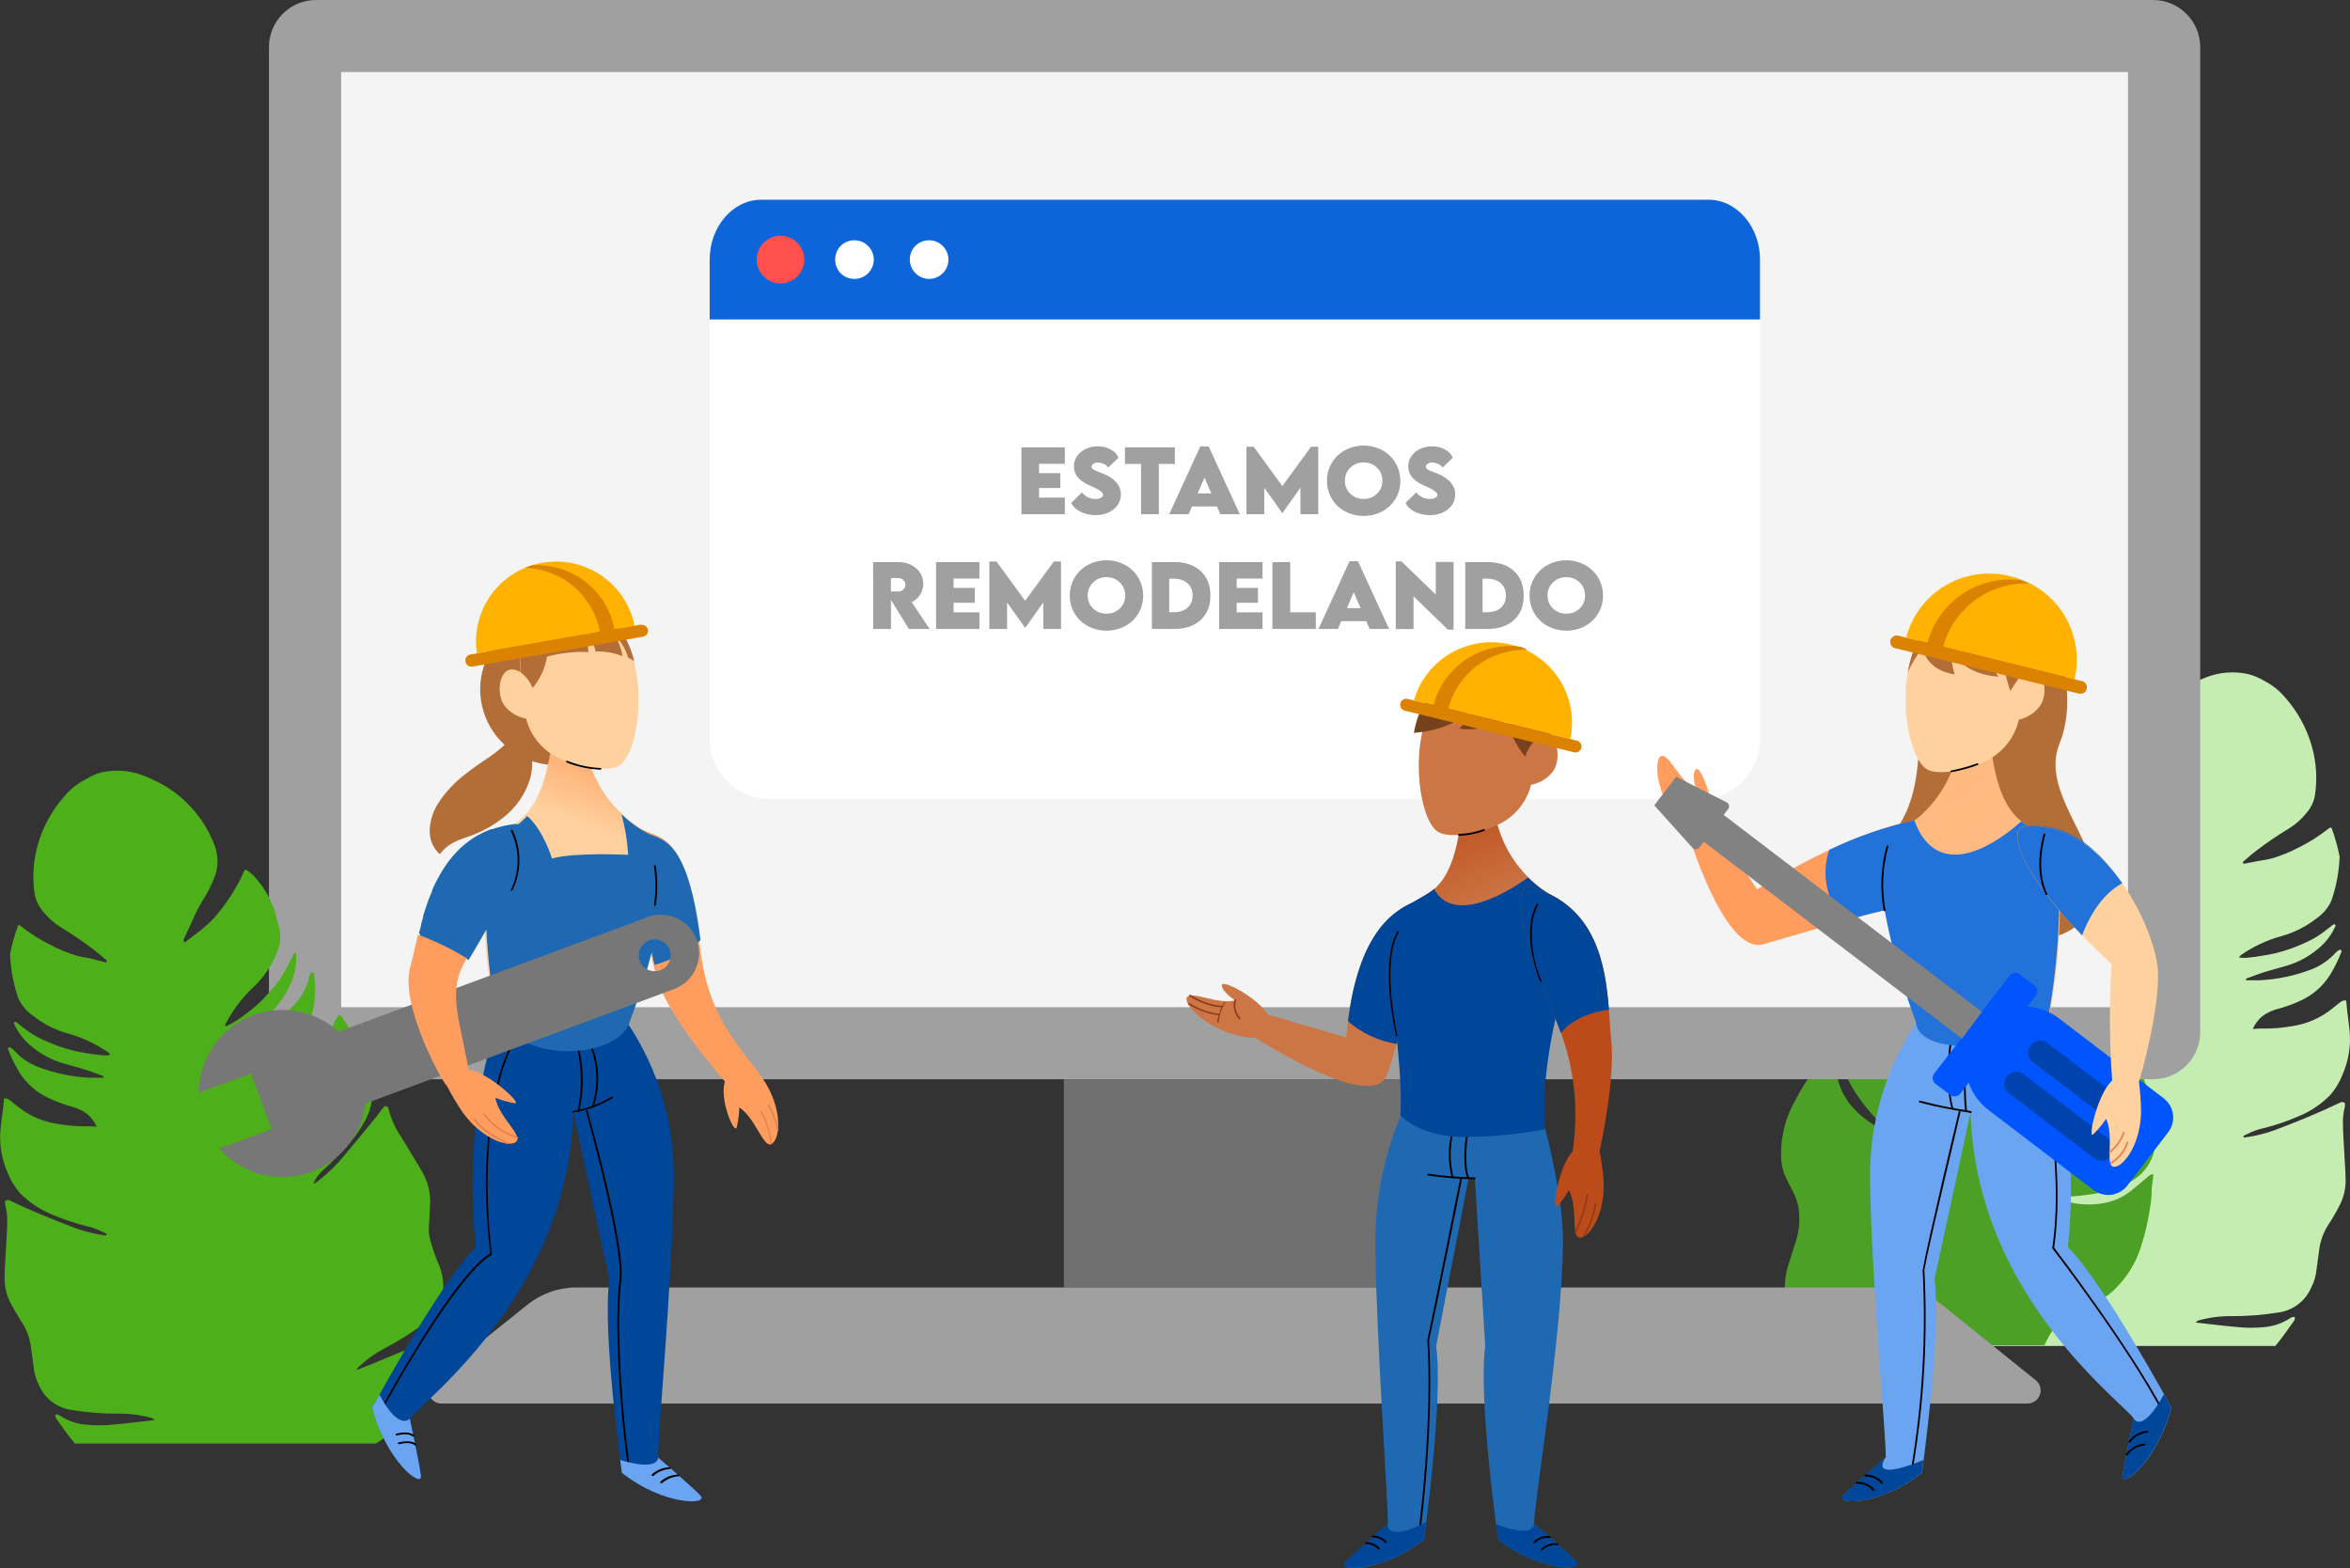 <svg width="553" height="369" viewBox="0 0 553 369" fill="none" xmlns="http://www.w3.org/2000/svg">
<rect x="0" y="0" width="553" height="369" fill="#333333" stroke="none"/>
<path d="M457.243 310.359C456.019 308.837 454.885 307.247 453.845 305.595C452.725 303.855 451.791 302.003 451.058 300.068C449.726 296.309 448.92 292.384 448.662 288.405C448.663 288.041 448.697 287.677 448.764 287.32C448.974 287.319 449.179 287.384 449.349 287.506C449.52 287.628 449.648 287.8 449.716 287.998C450.215 288.967 450.869 289.849 451.653 290.609C453.445 292.46 455.611 293.91 458.007 294.864C460.726 296.017 463.495 297.085 466.231 298.254L468.932 299.322C468.932 299.204 469.017 299.119 468.932 299.102C468.77 298.882 468.595 298.672 468.406 298.475C466.612 296.785 464.587 295.358 462.391 294.236C459.001 292.454 455.757 290.408 452.689 288.116C451.552 287.301 450.606 286.25 449.913 285.036C449.221 283.822 448.8 282.473 448.679 281.081C448.478 278.844 448.828 276.591 449.699 274.52C450.53 272.615 451.211 270.648 451.738 268.637C452.006 267.632 452.098 266.588 452.01 265.552C451.874 263.857 451.806 262.297 451.738 260.653C451.558 257.909 452.19 255.174 453.556 252.786C455.176 250.063 456.818 247.35 458.483 244.649C459.875 242.616 460.898 240.355 461.507 237.969C461.518 237.865 461.549 237.763 461.6 237.67C461.65 237.577 461.718 237.496 461.8 237.429C461.882 237.363 461.977 237.314 462.078 237.284C462.18 237.255 462.286 237.246 462.391 237.257C462.612 237.529 462.918 237.817 463.19 238.156C463.461 238.495 463.988 239.326 464.447 239.851C466.945 242.903 469.408 245.954 471.957 248.955C473.878 251.272 476.062 253.36 478.464 255.177L479.246 255.634C478.751 254.429 477.997 253.347 477.037 252.464C474.804 250.45 472.693 248.305 470.717 246.039C469.425 244.54 468.286 242.916 467.318 241.19C466.321 239.55 465.679 237.719 465.432 235.816C465.147 232.969 465.4 230.094 466.18 227.34C466.953 224.917 468.099 222.629 469.578 220.559C470.598 219.016 471.668 217.507 472.721 215.981C472.721 215.981 472.908 215.897 473.129 215.795C473.402 216.104 473.652 216.432 473.877 216.778C474.234 217.456 474.54 218.168 474.828 218.88C475.868 221.49 477.516 223.815 479.637 225.662C481.756 227.564 484.115 229.182 486.654 230.476C487.283 230.798 487.877 231.171 488.489 231.527C488.71 231.663 488.897 231.934 489.237 231.646C489.112 231.127 489.021 230.6 488.965 230.069C488.873 229.086 488.547 228.138 488.013 227.306C487.499 226.466 486.864 225.706 486.127 225.051C484.65 223.671 483.287 222.174 482.049 220.576C480.529 218.522 479.532 216.131 479.144 213.608C478.754 211.069 478.754 208.485 479.144 205.945C479.144 205.945 479.314 205.827 479.399 205.759C479.943 205.759 480.096 206.199 480.197 206.64C480.726 209.1 481.898 211.375 483.596 213.235C484.564 214.269 485.567 215.269 486.603 216.253C489.201 218.593 492.105 220.572 495.234 222.135C495.421 222.237 495.608 222.508 495.948 222.135C495.683 221.729 495.393 221.338 495.082 220.966C494.385 220.186 493.671 219.423 492.924 218.694C491.87 217.677 490.783 216.676 489.695 215.676C487.85 213.956 486.301 211.946 485.108 209.726C483.702 207.182 483.015 204.305 483.12 201.402C483.12 201.249 483.341 201.114 483.511 200.893C484.496 202.792 485.363 204.623 486.382 206.352C487.47 208.06 488.741 209.646 490.171 211.082C491.494 212.61 492.994 213.976 494.64 215.151C496.202 216.431 497.913 217.519 499.737 218.389C499.992 217.863 499.635 217.575 499.465 217.253C497.775 214.126 495.576 211.302 492.958 208.895C490.639 206.636 488.831 203.907 487.657 200.893C486.813 198.975 486.663 196.824 487.232 194.807C487.572 193.654 487.877 192.501 488.149 191.416C489.146 188.213 490.854 185.276 493.145 182.821C493.669 182.329 494.237 181.886 494.844 181.499C495.217 181.414 495.285 181.736 495.387 181.957C495.778 182.753 496.084 183.652 496.509 184.33C497.965 187.021 499.672 189.57 501.606 191.942C502.54 193.019 503.551 194.028 504.63 194.96C505.684 195.909 506.839 196.655 508.029 197.621C508.238 197.8 508.46 197.964 508.691 198.113C508.946 198.265 509.116 198.621 509.524 198.503C509.711 197.977 509.405 197.553 509.218 197.13C508.674 195.875 508.029 194.671 507.519 193.417C506.681 191.605 505.716 189.855 504.63 188.178C503.728 186.743 502.961 185.228 502.337 183.652C501.246 181.175 501.167 178.371 502.116 175.837C504.405 169.865 508.69 164.864 514.247 161.681C515.848 160.81 517.499 160.034 519.192 159.358C522.273 158.179 525.629 157.908 528.86 158.578C530.244 158.907 531.569 159.45 532.784 160.189C534.69 161.156 536.378 162.5 537.746 164.139C540.66 167.42 542.798 171.314 543.998 175.531C545.075 179.27 545.336 183.195 544.763 187.043C544.546 188.457 543.96 189.79 543.064 190.908C541.801 192.566 540.24 193.974 538.459 195.061C535.894 196.621 533.362 198.316 531 200.147C529.981 200.893 529.046 201.724 528.095 202.555C527.908 202.69 527.636 202.894 527.942 203.267L531.782 202.538C532.754 202.403 533.718 202.217 534.67 201.978C536.768 201.358 538.799 200.534 540.736 199.52C543.301 198.281 545.718 196.757 547.94 194.977C548.11 194.841 548.314 194.654 548.569 194.79H548.654C549.47 196.996 550.107 199.263 550.557 201.571C550.429 205.034 549.799 208.46 548.688 211.743C548.64 211.901 548.578 212.055 548.501 212.201C547.726 213.777 546.555 215.126 545.103 216.117C542.647 218.048 539.828 219.467 536.811 220.287C533.427 221.222 530.227 222.724 527.347 224.729C527.17 224.893 527.01 225.074 526.872 225.272C527.429 225.393 528.002 225.433 528.571 225.39C529.233 225.289 529.879 225.272 530.542 225.17C532.156 224.899 533.787 224.695 535.384 224.322C537.937 223.695 540.42 222.809 542.792 221.678C544.592 220.872 546.268 219.816 547.77 218.541C548.144 218.236 548.535 217.931 548.943 217.643C549.351 217.355 549.436 217.439 549.622 217.812C548.693 219.966 547.246 221.859 545.409 223.322C543.302 225.08 540.864 226.4 538.238 227.204C536.454 227.73 534.653 228.188 532.869 228.73C531.578 229.137 530.304 229.645 529.012 230.12C528.826 230.12 528.469 230.222 528.537 230.663C529.641 230.663 530.712 230.663 531.799 230.663C535.958 230.449 540.057 229.585 543.947 228.103C546.14 227.236 548.101 225.872 549.673 224.119C549.902 223.894 550.159 223.7 550.438 223.542C550.506 223.507 550.582 223.488 550.659 223.488C550.736 223.488 550.812 223.507 550.88 223.542C550.932 223.598 550.971 223.666 550.991 223.74C551.012 223.814 551.015 223.891 550.999 223.966C550.264 225.841 549.372 227.65 548.331 229.374C546.636 232.073 544.176 234.209 541.263 235.511C539.522 236.313 537.714 236.96 535.86 237.444C534.589 237.777 533.395 238.353 532.343 239.139C531.385 239.954 530.624 240.974 530.117 242.123C530.847 242.123 531.527 242.004 532.224 242.021C534.581 242.07 536.937 241.888 539.258 241.479C542.758 240.991 546.06 239.561 548.807 237.342C549.436 236.8 550.098 236.325 550.744 235.799C550.93 235.644 551.148 235.53 551.383 235.466C551.617 235.401 551.863 235.388 552.103 235.426C552.188 236.376 552.256 237.24 552.358 238.105C552.511 239.461 552.732 240.801 552.868 242.157C553.288 245.871 552.702 249.63 551.169 253.041C550.504 254.717 549.562 256.27 548.382 257.635C546.227 259.832 543.642 261.564 540.787 262.721C538.222 263.823 535.575 264.725 532.869 265.416C531.368 265.725 529.92 266.25 528.571 266.976C528.333 267.112 527.891 267.112 527.908 267.552C528.01 267.552 528.129 267.671 528.214 267.654C530.597 267.346 532.939 266.777 535.197 265.959C540.379 264.009 545.494 261.941 550.489 259.534C550.68 259.397 550.908 259.324 551.143 259.324C551.378 259.324 551.607 259.397 551.797 259.534C551.839 259.832 551.839 260.134 551.797 260.432C551.45 261.696 551.296 263.005 551.338 264.314C551.338 266.45 551.525 268.57 551.627 270.689C551.729 272.808 551.916 275.164 551.967 277.47C552.029 279.556 551.568 281.625 550.625 283.488C549.861 285.002 549.016 286.473 548.093 287.896C546.861 289.708 546.064 291.779 545.765 293.948C545.579 295.525 545.307 297.085 545.137 298.661C544.984 300.244 544.523 301.782 543.778 303.188C543.106 304.663 542.078 305.948 540.784 306.928C539.491 307.907 537.974 308.55 536.369 308.799C532.647 309.421 528.878 309.721 525.104 309.698C522.475 309.663 519.854 310.005 517.323 310.715C517.074 310.84 516.84 310.994 516.626 311.173L517.306 311.274C520.517 311.63 523.728 312.037 526.94 312.308C528.788 312.478 530.647 312.478 532.496 312.308C534.861 312.162 537.144 311.383 539.105 310.054C539.326 309.884 539.683 309.918 539.989 309.867C540.158 310.613 539.666 311.003 539.377 311.427C538.12 313.241 536.845 315.021 535.435 316.716H464.43C461.701 315.005 459.272 312.857 457.243 310.359Z" fill="#C5EDB2"/>
<path d="M481.132 316.462C481.869 314.773 482.836 313.193 484.004 311.766C485.548 309.827 487.584 308.335 489.899 307.443C491.038 307.019 492.159 306.544 493.298 306.171C494.903 305.604 496.356 304.676 497.545 303.459C500.301 300.826 502.382 297.569 503.611 293.965C504.647 290.884 505.414 287.719 505.905 284.505C506.151 283.168 506.287 281.813 506.313 280.454C506.313 279.08 506.652 277.775 506.737 276.368C506.55 276.368 506.347 276.283 506.211 276.368C505.942 276.484 505.695 276.644 505.48 276.843C504.189 277.928 502.914 279.063 501.589 280.115C499.631 281.705 497.286 282.752 494.793 283.149C491.22 283.755 487.549 283.356 484.19 281.996C484.021 281.996 483.698 281.996 483.715 281.539C486.288 281.661 488.867 281.519 491.412 281.115C494.172 280.794 496.873 280.08 499.431 278.996C500.787 278.45 502.057 277.714 503.203 276.809C505.438 274.954 506.859 272.302 507.162 269.417C507.383 267.101 507.315 264.766 506.958 262.466C506.623 260.457 506.106 258.482 505.412 256.567C504.272 252.986 502.673 249.567 500.655 246.395C498.956 243.75 497.155 241.157 495.319 238.58C493.282 235.793 491.448 232.864 489.831 229.815C487.993 226.774 486.704 223.434 486.025 219.948C486.02 219.803 485.971 219.663 485.885 219.546C485.799 219.429 485.68 219.34 485.543 219.291C485.406 219.242 485.258 219.235 485.116 219.27C484.975 219.306 484.848 219.382 484.751 219.491C484.026 220.206 483.173 220.781 482.237 221.186C481.364 221.615 480.481 222.022 479.586 222.407C477.01 223.562 474.338 224.492 471.6 225.187C467.59 226.17 463.546 227.035 459.52 227.933C455.597 228.712 451.782 229.953 448.153 231.629C445.444 232.837 442.88 234.344 440.507 236.122C438.523 237.609 436.776 239.386 435.325 241.394C434.355 242.739 433.706 244.288 433.429 245.922C433.153 247.556 433.255 249.231 433.727 250.82C434.322 252.93 435.227 254.941 436.412 256.787C438.35 259.816 440.668 262.585 443.31 265.026C443.582 265.281 443.837 265.552 444.092 265.806L443.905 266.044C442.911 265.662 441.94 265.22 441 264.721C439.286 263.701 437.725 262.445 436.361 260.992C434.075 258.638 432.609 255.612 432.181 252.362L431.621 247.751C431.61 247.459 431.564 247.168 431.485 246.887C431.485 246.7 431.196 246.565 430.958 246.327C430.669 246.785 430.465 247.158 430.21 247.514C429.955 247.87 429.548 248.48 429.191 248.921C428.426 249.87 427.611 250.769 426.897 251.735C425.213 254.06 423.708 256.508 422.394 259.059C421.047 261.425 420.1 263.997 419.591 266.671C419.19 268.622 419.041 270.616 419.149 272.604C419.208 273.967 419.501 275.309 420.016 276.571C420.61 277.843 421.256 279.097 421.885 280.352C422.584 281.621 423.05 283.005 423.261 284.438C423.605 286.897 423.408 289.402 422.683 291.778C422.089 293.575 421.579 295.406 420.984 297.186C420.417 298.79 420.096 300.471 420.033 302.17C419.944 303.431 420.036 304.699 420.305 305.934C421.379 310.34 424.143 314.15 428.001 316.547H481.149C481.146 316.518 481.14 316.49 481.132 316.462Z" fill="#4CA025"/>
<path d="M506.652 0H74.386C68.259 0 63.291 4.956 63.291 11.07V242.886C63.291 249 68.259 253.956 74.386 253.956H506.652C512.78 253.956 517.747 249 517.747 242.886V11.07C517.747 4.956 512.78 0 506.652 0Z" fill="#A0A0A0"/>
<path d="M500.756 237.003V16.953L80.282 16.953V237.003L500.756 237.003Z" fill="#F4F4F4"/>
<path d="M330.66 253.956H250.361V302.95H330.66V253.956Z" fill="#707070"/>
<path d="M400.082 188H181.085C173.361 188 167 181.791 167 173.915V61.085C167 53.361 173.361 47 181.085 47H400.082C407.806 47 414.166 53.361 414.166 61.085V173.915C414.166 181.791 407.806 188 400.082 188Z" fill="white"/>
<path d="M402.05 47H179.116C172.452 47 167 53.361 167 61.085V75.17H414.166V61.085C414.166 53.361 408.714 47 402.05 47Z" fill="#0D65D9"/>
<path d="M183.66 66.689C186.754 66.689 189.263 64.18 189.263 61.085C189.263 57.99 186.754 55.481 183.66 55.481C180.565 55.481 178.056 57.99 178.056 61.085C178.056 64.18 180.565 66.689 183.66 66.689Z" fill="#FF504E"/>
<path d="M205.62 61.085C205.62 63.508 203.651 65.628 201.076 65.628C198.502 65.628 196.533 63.66 196.533 61.085C196.533 58.51 198.502 56.541 201.076 56.541C203.651 56.541 205.62 58.662 205.62 61.085Z" fill="white"/>
<path d="M223.188 61.085C223.188 63.508 221.219 65.628 218.645 65.628C216.221 65.628 214.101 63.66 214.101 61.085C214.101 58.51 216.07 56.541 218.645 56.541C221.219 56.541 223.188 58.662 223.188 61.085Z" fill="white"/>
<path d="M250.58 109.145H244.506V111.342H249.506V114.828H244.506V117.084H250.58V121H240.375V105.258H250.58V109.145ZM257.826 121.215C256.524 121.215 255.339 120.951 254.271 120.424C253.21 119.896 252.484 119.2 252.094 118.334L254.623 115.854C254.949 116.335 255.395 116.716 255.961 116.996C256.534 117.27 257.152 117.406 257.816 117.406C258.298 117.406 258.712 117.322 259.057 117.152C259.402 116.983 259.574 116.745 259.574 116.439C259.574 116.309 259.535 116.179 259.457 116.049C259.385 115.919 259.262 115.788 259.086 115.658C258.91 115.521 258.744 115.401 258.588 115.297C258.432 115.193 258.204 115.069 257.904 114.926C257.611 114.776 257.377 114.662 257.201 114.584C257.025 114.506 256.765 114.389 256.42 114.232C255.886 113.998 255.411 113.747 254.994 113.48C254.577 113.214 254.19 112.901 253.832 112.543C253.474 112.178 253.197 111.755 253.002 111.273C252.813 110.792 252.719 110.264 252.719 109.691C252.719 108.806 252.976 108.005 253.49 107.289C254.005 106.566 254.685 106.01 255.531 105.619C256.384 105.222 257.305 105.023 258.295 105.023C259.473 105.023 260.505 105.274 261.391 105.775C262.276 106.27 262.875 106.915 263.188 107.709L260.775 110.033C260.561 109.649 260.209 109.356 259.721 109.154C259.239 108.946 258.78 108.842 258.344 108.842C257.921 108.842 257.569 108.936 257.289 109.125C257.009 109.314 256.869 109.545 256.869 109.818C256.869 109.923 256.889 110.017 256.928 110.102C256.973 110.186 257.042 110.268 257.133 110.346C257.23 110.424 257.331 110.495 257.436 110.561C257.54 110.619 257.683 110.688 257.865 110.766C258.048 110.837 258.217 110.906 258.373 110.971C258.536 111.029 258.744 111.111 258.998 111.215C259.252 111.312 259.48 111.404 259.682 111.488C262.41 112.634 263.773 114.255 263.773 116.352C263.773 117.322 263.493 118.181 262.934 118.93C262.38 119.678 261.654 120.248 260.756 120.639C259.864 121.023 258.887 121.215 257.826 121.215ZM276.469 105.258V109.164H272.699V121H268.51V109.164H264.73V105.258H276.469ZM287.172 121L286.381 119.164H280.502L279.701 121H275.131L282.445 105.062H284.428L291.752 121H287.172ZM281.82 116.107H285.053L283.441 112.377L281.82 116.107ZM308.52 105.111H310.199V121H306.02V114.76L301.781 120.736H301.752L297.504 114.76V121H293.324V105.111H295.004L301.762 114.369L308.52 105.111ZM320.883 121.4C319.678 121.4 318.542 121.189 317.475 120.766C316.407 120.342 315.489 119.766 314.721 119.037C313.959 118.308 313.357 117.432 312.914 116.41C312.471 115.388 312.25 114.301 312.25 113.148C312.25 111.983 312.471 110.886 312.914 109.857C313.363 108.829 313.969 107.95 314.73 107.221C315.499 106.485 316.417 105.906 317.484 105.482C318.552 105.053 319.688 104.838 320.893 104.838C322.097 104.838 323.233 105.053 324.301 105.482C325.368 105.906 326.283 106.485 327.045 107.221C327.813 107.95 328.419 108.829 328.861 109.857C329.311 110.886 329.535 111.983 329.535 113.148C329.535 114.685 329.158 116.085 328.402 117.348C327.647 118.611 326.605 119.604 325.277 120.326C323.956 121.042 322.491 121.4 320.883 121.4ZM317.748 116.176C318.594 116.996 319.643 117.406 320.893 117.406C322.143 117.406 323.191 116.996 324.037 116.176C324.883 115.349 325.307 114.33 325.307 113.119C325.307 111.902 324.883 110.88 324.037 110.053C323.191 109.226 322.143 108.812 320.893 108.812C319.643 108.812 318.594 109.226 317.748 110.053C316.902 110.88 316.479 111.902 316.479 113.119C316.479 114.33 316.902 115.349 317.748 116.176ZM336.498 121.215C335.196 121.215 334.011 120.951 332.943 120.424C331.882 119.896 331.156 119.2 330.766 118.334L333.295 115.854C333.62 116.335 334.066 116.716 334.633 116.996C335.206 117.27 335.824 117.406 336.488 117.406C336.97 117.406 337.383 117.322 337.729 117.152C338.074 116.983 338.246 116.745 338.246 116.439C338.246 116.309 338.207 116.179 338.129 116.049C338.057 115.919 337.934 115.788 337.758 115.658C337.582 115.521 337.416 115.401 337.26 115.297C337.104 115.193 336.876 115.069 336.576 114.926C336.283 114.776 336.049 114.662 335.873 114.584C335.697 114.506 335.437 114.389 335.092 114.232C334.558 113.998 334.083 113.747 333.666 113.48C333.249 113.214 332.862 112.901 332.504 112.543C332.146 112.178 331.869 111.755 331.674 111.273C331.485 110.792 331.391 110.264 331.391 109.691C331.391 108.806 331.648 108.005 332.162 107.289C332.676 106.566 333.357 106.01 334.203 105.619C335.056 105.222 335.977 105.023 336.967 105.023C338.145 105.023 339.177 105.274 340.062 105.775C340.948 106.27 341.547 106.915 341.859 107.709L339.447 110.033C339.232 109.649 338.881 109.356 338.393 109.154C337.911 108.946 337.452 108.842 337.016 108.842C336.592 108.842 336.241 108.936 335.961 109.125C335.681 109.314 335.541 109.545 335.541 109.818C335.541 109.923 335.561 110.017 335.6 110.102C335.645 110.186 335.714 110.268 335.805 110.346C335.902 110.424 336.003 110.495 336.107 110.561C336.212 110.619 336.355 110.688 336.537 110.766C336.719 110.837 336.889 110.906 337.045 110.971C337.208 111.029 337.416 111.111 337.67 111.215C337.924 111.312 338.152 111.404 338.354 111.488C341.081 112.634 342.445 114.255 342.445 116.352C342.445 117.322 342.165 118.181 341.605 118.93C341.052 119.678 340.326 120.248 339.428 120.639C338.536 121.023 337.559 121.215 336.498 121.215ZM218.764 148H213.871L209.662 141.164V148H205.482L205.463 132.258H211.439C212.546 132.258 213.546 132.489 214.438 132.951C215.336 133.407 216.033 134.025 216.527 134.807C217.022 135.581 217.27 136.438 217.27 137.375C217.27 138.332 217.012 139.198 216.498 139.973C215.99 140.747 215.339 141.317 214.545 141.682L218.764 148ZM209.643 136.018V139.172L211.352 139.182C211.814 139.188 212.211 139.045 212.543 138.752C212.882 138.452 213.051 138.068 213.051 137.6C213.051 137.131 212.882 136.75 212.543 136.457C212.211 136.164 211.814 136.018 211.352 136.018H209.643ZM230.473 136.145H224.398V138.342H229.398V141.828H224.398V144.084H230.473V148H220.268V132.258H230.473V136.145ZM248.002 132.111H249.682V148H245.502V141.76L241.264 147.736H241.234L236.986 141.76V148H232.807V132.111H234.486L241.244 141.369L248.002 132.111ZM260.365 148.4C259.161 148.4 258.025 148.189 256.957 147.766C255.889 147.342 254.971 146.766 254.203 146.037C253.441 145.308 252.839 144.432 252.396 143.41C251.954 142.388 251.732 141.301 251.732 140.148C251.732 138.983 251.954 137.886 252.396 136.857C252.846 135.829 253.451 134.95 254.213 134.221C254.981 133.485 255.899 132.906 256.967 132.482C258.035 132.053 259.171 131.838 260.375 131.838C261.579 131.838 262.715 132.053 263.783 132.482C264.851 132.906 265.766 133.485 266.527 134.221C267.296 134.95 267.901 135.829 268.344 136.857C268.793 137.886 269.018 138.983 269.018 140.148C269.018 141.685 268.64 143.085 267.885 144.348C267.13 145.611 266.088 146.604 264.76 147.326C263.438 148.042 261.973 148.4 260.365 148.4ZM257.23 143.176C258.077 143.996 259.125 144.406 260.375 144.406C261.625 144.406 262.673 143.996 263.52 143.176C264.366 142.349 264.789 141.33 264.789 140.119C264.789 138.902 264.366 137.88 263.52 137.053C262.673 136.226 261.625 135.812 260.375 135.812C259.125 135.812 258.077 136.226 257.23 137.053C256.384 137.88 255.961 138.902 255.961 140.119C255.961 141.33 256.384 142.349 257.23 143.176ZM276.205 132.258C278.881 132.245 280.987 132.941 282.523 134.348C284.06 135.754 284.828 137.688 284.828 140.148C284.828 142.59 284.06 144.51 282.523 145.91C280.987 147.303 278.881 148 276.205 148H271.068V132.268L276.205 132.258ZM276.137 144.064C277.536 144.064 278.637 143.716 279.438 143.02C280.238 142.316 280.639 141.356 280.639 140.139C280.639 138.902 280.235 137.932 279.428 137.229C278.62 136.519 277.51 136.164 276.098 136.164H275.141V144.064H276.137ZM297.094 136.145H291.02V138.342H296.02V141.828H291.02V144.084H297.094V148H286.889V132.258H297.094V136.145ZM303.607 144.074H309.633V148H299.428V132.258H303.607V144.074ZM322.299 148L321.508 146.164H315.629L314.828 148H310.258L317.572 132.062H319.555L326.879 148H322.299ZM316.947 143.107H320.18L318.568 139.377L316.947 143.107ZM337.865 132.238H342.055V148.156H340.727L332.631 140.314V148.01H328.451V132.102H329.799L337.865 139.914V132.238ZM349.936 132.258C352.611 132.245 354.717 132.941 356.254 134.348C357.79 135.754 358.559 137.688 358.559 140.148C358.559 142.59 357.79 144.51 356.254 145.91C354.717 147.303 352.611 148 349.936 148H344.799V132.268L349.936 132.258ZM349.867 144.064C351.267 144.064 352.367 143.716 353.168 143.02C353.969 142.316 354.369 141.356 354.369 140.139C354.369 138.902 353.965 137.932 353.158 137.229C352.351 136.519 351.241 136.164 349.828 136.164H348.871V144.064H349.867ZM368.568 148.4C367.364 148.4 366.228 148.189 365.16 147.766C364.092 147.342 363.174 146.766 362.406 146.037C361.645 145.308 361.042 144.432 360.6 143.41C360.157 142.388 359.936 141.301 359.936 140.148C359.936 138.983 360.157 137.886 360.6 136.857C361.049 135.829 361.654 134.95 362.416 134.221C363.184 133.485 364.102 132.906 365.17 132.482C366.238 132.053 367.374 131.838 368.578 131.838C369.783 131.838 370.919 132.053 371.986 132.482C373.054 132.906 373.969 133.485 374.73 134.221C375.499 134.95 376.104 135.829 376.547 136.857C376.996 137.886 377.221 138.983 377.221 140.148C377.221 141.685 376.843 143.085 376.088 144.348C375.333 145.611 374.291 146.604 372.963 147.326C371.641 148.042 370.176 148.4 368.568 148.4ZM365.434 143.176C366.28 143.996 367.328 144.406 368.578 144.406C369.828 144.406 370.876 143.996 371.723 143.176C372.569 142.349 372.992 141.33 372.992 140.119C372.992 138.902 372.569 137.88 371.723 137.053C370.876 136.226 369.828 135.812 368.578 135.812C367.328 135.812 366.28 136.226 365.434 137.053C364.587 137.88 364.164 138.902 364.164 140.119C364.164 141.33 364.587 142.349 365.434 143.176Z" fill="#A0A0A0"/>
<path d="M445.4 302.95H135.638C131.447 302.946 127.381 304.376 124.119 307.002L101.945 324.769C101.446 325.169 101.082 325.714 100.906 326.328C100.73 326.943 100.75 327.597 100.963 328.2C101.175 328.803 101.57 329.326 102.094 329.695C102.617 330.064 103.242 330.262 103.882 330.262H477.088C477.73 330.266 478.358 330.07 478.884 329.702C479.409 329.334 479.807 328.812 480.022 328.208C480.237 327.604 480.258 326.949 480.082 326.332C479.907 325.716 479.543 325.17 479.042 324.769L456.954 307.002C453.683 304.369 449.603 302.938 445.4 302.95Z" fill="#A0A0A0"/>
<path d="M95.659 333.415C96.878 331.896 98.013 330.311 99.057 328.668C100.222 326.932 101.191 325.073 101.946 323.124C103.285 319.367 104.092 315.441 104.341 311.461C104.349 311.096 104.314 310.732 104.239 310.376C104.031 310.374 103.828 310.438 103.66 310.561C103.491 310.683 103.367 310.856 103.305 311.054C102.775 312.012 102.099 312.881 101.3 313.631C99.514 315.489 97.346 316.941 94.945 317.886C92.227 319.039 89.474 320.107 86.722 321.277L84.02 322.345C84.02 322.226 83.935 322.141 84.02 322.124C84.183 321.9 84.365 321.69 84.564 321.497C86.348 319.804 88.368 318.376 90.562 317.259C93.949 315.469 97.188 313.411 100.246 311.105C101.383 310.289 102.33 309.239 103.022 308.024C103.714 306.81 104.135 305.461 104.256 304.069C104.473 301.832 104.122 299.576 103.237 297.508C102.414 295.6 101.732 293.634 101.198 291.626C100.938 290.619 100.846 289.577 100.926 288.54C101.062 286.845 101.13 285.285 101.198 283.658C101.389 280.908 100.756 278.164 99.38 275.775C97.783 273.045 96.135 270.333 94.469 267.637C93.071 265.608 92.047 263.346 91.445 260.958C91.433 260.853 91.399 260.751 91.347 260.659C91.295 260.567 91.225 260.487 91.141 260.422C91.057 260.357 90.961 260.31 90.859 260.282C90.756 260.255 90.65 260.248 90.545 260.263C90.324 260.517 90.018 260.805 89.763 261.144C89.508 261.483 88.948 262.314 88.506 262.839C86.008 265.891 83.527 268.943 80.979 271.943C79.067 274.269 76.882 276.358 74.471 278.165L73.69 278.623C74.189 277.416 74.949 276.334 75.915 275.453C78.139 273.434 80.244 271.289 82.219 269.027C83.512 267.535 84.651 265.917 85.617 264.196C86.612 262.548 87.254 260.712 87.503 258.805C87.789 255.957 87.535 253.082 86.756 250.328C85.976 247.908 84.83 245.621 83.358 243.547C82.321 242.004 81.251 240.495 80.197 238.97C80.197 238.97 80.01 238.885 79.789 238.783C79.521 239.096 79.272 239.425 79.042 239.766C78.689 240.448 78.377 241.15 78.107 241.869C77.055 244.476 75.402 246.799 73.282 248.65C71.17 250.585 68.81 252.232 66.265 253.549C65.636 253.871 65.024 254.244 64.413 254.6C64.192 254.736 64.022 255.007 63.682 254.719C63.794 254.198 63.88 253.672 63.937 253.142C64.042 252.159 64.374 251.214 64.905 250.379C65.413 249.54 66.043 248.78 66.774 248.124C68.26 246.752 69.624 245.255 70.852 243.649C72.424 241.601 73.457 239.194 73.859 236.647C74.25 234.113 74.25 231.535 73.859 229.001C73.859 228.917 73.707 228.866 73.622 228.798C73.061 228.798 72.908 229.239 72.806 229.679C72.292 232.144 71.118 234.423 69.408 236.274C68.439 237.308 67.437 238.308 66.418 239.292C63.816 241.628 60.913 243.607 57.786 245.174C57.582 245.276 57.395 245.547 57.056 245.174C57.275 244.812 57.513 244.461 57.769 244.123C58.466 243.344 59.162 242.581 59.91 241.852C60.963 240.834 62.068 239.834 63.138 238.834C64.988 237.119 66.538 235.107 67.726 232.884C69.132 230.34 69.819 227.463 69.714 224.56C69.714 224.407 69.51 224.271 69.34 224.051C68.338 225.967 67.471 227.781 66.469 229.51C65.369 231.211 64.1 232.795 62.679 234.24C61.343 235.766 59.839 237.136 58.194 238.325C56.63 239.599 54.919 240.68 53.097 241.546C52.859 241.021 53.199 240.733 53.368 240.411C55.058 237.284 57.258 234.46 59.876 232.053C62.2 229.798 64.009 227.068 65.177 224.051C66.036 222.136 66.186 219.98 65.602 217.965C65.262 216.812 64.973 215.659 64.701 214.574C63.667 211.366 61.925 208.429 59.604 205.979C59.08 205.487 58.511 205.044 57.905 204.657C57.531 204.657 57.463 204.911 57.361 205.114C56.988 205.911 56.665 206.81 56.257 207.488C54.81 210.185 53.103 212.734 51.16 215.1C50.241 216.18 49.242 217.189 48.169 218.117C47.116 219.067 45.96 219.813 44.771 220.779C44.567 220.958 44.352 221.122 44.125 221.271C43.854 221.423 43.684 221.779 43.293 221.661C43.089 221.135 43.395 220.711 43.582 220.287C44.125 219.033 44.771 217.829 45.281 216.575C46.063 214.77 46.978 213.025 48.016 211.353C48.918 209.918 49.686 208.402 50.31 206.827C51.394 204.348 51.473 201.547 50.531 199.011C48.3 193.05 44.091 188.03 38.603 184.788C37.025 183.924 35.397 183.154 33.727 182.482C30.64 181.302 27.279 181.032 24.042 181.702C22.657 182.055 21.338 182.628 20.134 183.398C18.226 184.36 16.537 185.705 15.173 187.348C12.253 190.628 10.11 194.522 8.903 198.74C7.836 202.48 7.575 206.403 8.139 210.251C8.369 211.662 8.954 212.992 9.838 214.117C11.104 215.771 12.665 217.179 14.442 218.27C17.008 219.847 19.54 221.542 21.918 223.356C22.921 224.102 23.872 224.95 24.824 225.763C24.994 225.899 25.282 226.102 24.96 226.475L21.086 225.475C20.108 225.341 19.138 225.154 18.18 224.916C16.081 224.3 14.05 223.476 12.114 222.457C9.55 221.218 7.133 219.694 4.91 217.914C4.74 217.778 4.554 217.592 4.282 217.728C3.452 219.93 2.81 222.199 2.362 224.509C2.498 227.971 3.128 231.395 4.231 234.681C4.231 234.833 4.367 234.986 4.418 235.138C5.193 236.714 6.363 238.063 7.816 239.054C10.271 240.986 13.091 242.404 16.107 243.225C19.462 244.168 22.633 245.67 25.486 247.667C25.663 247.837 25.822 248.024 25.962 248.226C25.404 248.342 24.831 248.376 24.263 248.328C23.617 248.226 22.955 248.209 22.309 248.107C20.61 247.853 19.047 247.633 17.45 247.26C14.905 246.631 12.429 245.751 10.059 244.632C8.267 243.822 6.597 242.766 5.097 241.496C4.723 241.174 4.333 240.868 3.942 240.58C3.893 240.526 3.829 240.486 3.759 240.464C3.689 240.443 3.614 240.441 3.543 240.458C3.472 240.475 3.406 240.512 3.354 240.563C3.301 240.614 3.264 240.679 3.245 240.75C4.18 242.901 5.627 244.792 7.459 246.259C9.568 248.014 12.005 249.334 14.629 250.142C16.328 250.667 18.214 251.125 19.998 251.667C21.307 252.074 22.581 252.583 23.855 253.058C24.059 253.058 24.399 253.159 24.331 253.6C23.244 253.6 22.156 253.6 21.086 253.6C16.921 253.386 12.816 252.523 8.92 251.04C6.727 250.174 4.767 248.81 3.194 247.056C2.97 246.827 2.712 246.633 2.43 246.48C2.362 246.444 2.286 246.426 2.209 246.426C2.132 246.426 2.056 246.444 1.988 246.48C1.938 246.537 1.903 246.606 1.885 246.679C1.868 246.753 1.868 246.83 1.886 246.904C2.617 248.785 3.509 250.601 4.554 252.329C6.254 255.023 8.713 257.157 11.622 258.466C13.353 259.271 15.149 259.929 16.991 260.432C18.263 260.776 19.461 261.351 20.525 262.127C21.472 262.952 22.231 263.969 22.751 265.111C22.02 265.111 21.324 264.993 20.627 265.009C18.27 265.068 15.913 264.886 13.593 264.467C10.156 263.978 6.916 262.572 4.214 260.398C3.585 259.873 2.922 259.381 2.294 258.872C2.107 258.712 1.886 258.593 1.649 258.526C1.411 258.459 1.162 258.444 0.918 258.483C0.918 259.432 0.782 260.297 0.68 261.161C0.51 262.517 0.289 263.857 0.17 265.213C-0.268 268.928 0.32 272.691 1.869 276.097C2.527 277.776 3.469 279.33 4.656 280.691C6.801 282.892 9.382 284.624 12.233 285.777C14.799 286.877 17.447 287.778 20.151 288.472C21.652 288.783 23.1 289.308 24.45 290.032C24.688 290.168 25.13 290.168 25.113 290.609C25.011 290.609 24.909 290.727 24.807 290.71C22.424 290.4 20.083 289.832 17.823 289.015C12.726 287.065 7.527 285.014 2.532 282.59C2.338 282.452 2.107 282.377 1.869 282.377C1.631 282.377 1.4 282.452 1.206 282.59C1.173 282.888 1.173 283.19 1.206 283.488C1.562 284.716 1.729 285.991 1.699 287.269C1.699 289.405 1.512 291.524 1.41 293.643C1.308 295.762 1.121 298.119 1.087 300.424C1.013 302.515 1.469 304.591 2.413 306.46C3.194 307.951 4.112 309.443 4.944 310.85C6.191 312.655 6.989 314.729 7.272 316.903C7.459 318.479 7.731 320.039 7.901 321.616C8.069 323.195 8.53 324.73 9.26 326.142C9.933 327.616 10.962 328.901 12.255 329.88C13.548 330.86 15.064 331.503 16.668 331.753C20.39 332.374 24.159 332.675 27.933 332.652C30.562 332.616 33.184 332.959 35.715 333.669C35.96 333.801 36.193 333.954 36.411 334.127L35.732 334.229C32.521 334.585 29.326 334.991 26.098 335.263C24.25 335.432 22.39 335.432 20.542 335.263C18.177 335.11 15.896 334.332 13.933 333.008C13.712 332.838 13.355 332.872 13.049 332.822C12.896 333.567 13.372 333.957 13.661 334.381C14.918 336.195 16.192 337.975 17.603 339.671H88.472C91.193 337.99 93.621 335.877 95.659 333.415Z" fill="#4DAF19"/>
<path d="M130.83 144.457C127.244 144.448 123.738 145.52 120.774 147.534C117.809 149.548 115.524 152.409 114.218 155.741C112.911 159.074 112.645 162.723 113.454 166.209C114.263 169.695 116.109 172.856 118.75 175.277C117.735 176.208 116.662 177.074 115.538 177.871C113.601 179.193 111.953 180.244 109.863 181.889C107.179 183.853 104.876 186.289 103.067 189.077C101.911 190.901 101.244 192.991 101.13 195.146C101.054 196.234 101.225 197.326 101.631 198.338C102.037 199.351 102.668 200.259 103.475 200.995C104.487 199.678 105.813 198.635 107.332 197.96C108.555 197.384 109.575 197.113 110.73 196.672C113.453 195.695 116 194.287 118.274 192.501C121.39 190.134 123.669 186.839 124.781 183.093C125.135 181.795 125.289 180.452 125.24 179.109C127.692 179.925 130.292 180.2 132.861 179.914C135.43 179.628 137.906 178.788 140.117 177.452C142.328 176.116 144.221 174.317 145.666 172.178C147.11 170.039 148.071 167.613 148.482 165.066C148.893 162.52 148.743 159.915 148.044 157.432C147.346 154.949 146.114 152.648 144.435 150.687C142.755 148.726 140.669 147.154 138.32 146.078C135.971 145.002 133.415 144.449 130.83 144.457Z" fill="#B26E36"/>
<path d="M151.831 195.519C148.586 193.72 145.732 191.295 143.437 188.384C141.141 185.473 139.449 182.136 138.459 178.566L129.556 176.735C125.971 198.994 116.252 190.298 114.4 205.555C112.599 220.542 116.847 241.258 116.847 241.258L147.6 240.75C147.6 240.75 162.773 201.436 151.831 195.519Z" fill="url(#paint0_linear)"/>
<path d="M121.842 157.85C122.043 157.934 122.236 158.036 122.42 158.155C122.216 153.815 122.589 149.678 124.119 147.44C128.672 140.88 142.809 140.659 147.634 151.153C152.459 161.647 149.996 177.786 145.578 180.227C143.08 181.618 136.692 180.736 131.765 178.532C129.811 177.657 128.08 176.353 126.7 174.718C125.32 173.083 124.328 171.16 123.796 169.089C121.72 168.723 119.862 167.584 118.597 165.902C116.473 162.749 117.713 155.968 121.842 157.85Z" fill="#FFD19F"/>
<path d="M111.97 293.423C111.97 293.423 108.402 266.162 116.846 241.14L147.6 240.631C154.992 251.619 158.812 264.612 158.542 277.843C158.304 300.475 154.668 339.162 154.872 342.976C154.872 342.976 162.569 349.588 164.795 351.877C167.021 354.165 156.299 354.403 146.343 346.57C146.343 346.57 141.67 313.376 143.403 301.102L134.908 261.67C134.734 267.628 133.92 273.55 132.478 279.335C124.407 311.546 98.496 330.686 96.491 333.822C96.491 333.822 98.7 343.994 99.108 347.215C99.516 350.436 90.901 343.824 87.656 331.228C87.588 331.228 103.39 302.001 111.97 293.423Z" fill="#004699"/>
<path d="M134.84 261.873C134.791 261.874 134.744 261.857 134.707 261.826C134.669 261.795 134.644 261.752 134.636 261.704C134.628 261.677 134.627 261.648 134.632 261.621C134.637 261.593 134.648 261.567 134.664 261.544C134.68 261.521 134.701 261.502 134.726 261.489C134.751 261.476 134.778 261.468 134.806 261.466C138.021 260.91 141.104 259.76 143.896 258.076C143.915 258.057 143.938 258.042 143.962 258.031C143.987 258.021 144.014 258.016 144.041 258.016C144.068 258.016 144.094 258.021 144.119 258.031C144.144 258.042 144.166 258.057 144.185 258.076C144.225 258.117 144.247 258.171 144.247 258.228C144.247 258.285 144.225 258.34 144.185 258.381C141.342 260.088 138.2 261.239 134.925 261.771L134.84 261.873Z" fill="black"/>
<path d="M136.08 261.636C136.024 261.624 135.976 261.59 135.944 261.543C135.912 261.495 135.9 261.438 135.91 261.382C136.928 256.649 136.928 251.755 135.91 247.022C135.906 246.97 135.92 246.917 135.951 246.875C135.982 246.832 136.027 246.801 136.079 246.789C136.13 246.777 136.184 246.783 136.231 246.807C136.278 246.832 136.315 246.872 136.335 246.921C137.363 251.721 137.363 256.683 136.335 261.483C136.316 261.534 136.281 261.576 136.235 261.604C136.188 261.632 136.134 261.643 136.08 261.636Z" fill="black"/>
<path d="M139.41 260.686C139.357 260.667 139.314 260.628 139.288 260.578C139.263 260.527 139.258 260.469 139.275 260.415C140.789 255.845 140.681 250.895 138.969 246.395C138.958 246.37 138.952 246.342 138.952 246.314C138.953 246.287 138.958 246.259 138.969 246.234C138.981 246.208 138.997 246.186 139.017 246.167C139.037 246.148 139.061 246.133 139.088 246.124C139.112 246.112 139.139 246.106 139.166 246.105C139.193 246.104 139.22 246.108 139.245 246.118C139.27 246.127 139.293 246.142 139.313 246.16C139.333 246.179 139.348 246.201 139.359 246.226C141.102 250.825 141.21 255.882 139.665 260.551C139.66 260.578 139.649 260.603 139.632 260.625C139.616 260.648 139.594 260.666 139.57 260.679C139.546 260.692 139.519 260.699 139.491 260.7C139.464 260.702 139.436 260.697 139.41 260.686Z" fill="black"/>
<path d="M147.821 344.248C147.769 344.245 147.719 344.226 147.679 344.192C147.639 344.158 147.611 344.112 147.6 344.061C145.476 328.176 144.661 309.443 145.765 301.441C146.869 293.44 137.966 261.788 137.864 261.483C137.849 261.427 137.856 261.367 137.885 261.316C137.913 261.265 137.961 261.228 138.017 261.212C138.044 261.204 138.072 261.202 138.1 261.206C138.127 261.21 138.154 261.219 138.178 261.233C138.202 261.248 138.222 261.267 138.239 261.289C138.255 261.312 138.266 261.337 138.272 261.365C138.646 262.67 147.311 293.372 146.19 301.492C145.068 309.613 145.901 328.159 148.025 344.011C148.03 344.039 148.029 344.067 148.022 344.095C148.015 344.122 148.002 344.148 147.984 344.171C147.967 344.193 147.945 344.211 147.919 344.225C147.894 344.238 147.866 344.246 147.838 344.248H147.821Z" fill="black"/>
<path d="M90.477 330.465H90.358C90.339 330.446 90.324 330.424 90.313 330.399C90.303 330.374 90.298 330.348 90.298 330.321C90.298 330.294 90.303 330.268 90.313 330.243C90.324 330.218 90.339 330.196 90.358 330.177C107.349 299.797 114.145 295.525 115.368 294.982C113.193 276.877 114.876 263.992 116.677 256.347C117.559 252.012 119.076 247.831 121.179 243.937C121.198 243.918 121.221 243.903 121.245 243.893C121.27 243.882 121.297 243.877 121.324 243.877C121.35 243.877 121.377 243.882 121.402 243.893C121.427 243.903 121.449 243.918 121.468 243.937C121.487 243.956 121.502 243.978 121.512 244.003C121.523 244.028 121.528 244.054 121.528 244.081C121.528 244.108 121.523 244.134 121.512 244.159C121.502 244.184 121.487 244.206 121.468 244.225C119.389 248.095 117.889 252.247 117.016 256.55C115.232 264.162 113.618 277.046 115.742 295.169C115.744 295.217 115.731 295.265 115.703 295.305C115.675 295.345 115.635 295.374 115.589 295.389C115.589 295.389 113.89 295.983 109.999 300.611C106.414 304.849 100.161 313.478 90.647 330.448C90.622 330.464 90.593 330.474 90.564 330.477C90.534 330.48 90.504 330.476 90.477 330.465Z" fill="black"/>
<path d="M151.831 195.519C155.416 197.367 161.737 196.163 164.727 222.864C166.766 241.224 175.924 247.836 180.155 254.838C184.386 261.839 183.417 268.4 181.48 269.214C179.543 270.028 177.827 263.111 173.97 260.585C173.937 262.185 173.726 263.777 173.342 265.332C172.781 266.908 169.264 258.839 170.572 254.465C170.572 254.465 159.052 241.411 155.433 232.544C151.814 223.678 148.263 193.654 151.831 195.519Z" fill="url(#paint1_linear)"/>
<path d="M154.872 342.976C154.872 342.976 162.569 349.588 164.795 351.877C167.021 354.165 156.3 354.403 146.343 346.57L145.935 343.536C155.127 346.316 154.872 342.976 154.872 342.976Z" fill="#6BA5F2"/>
<path d="M96.424 333.822C96.424 333.822 98.632 343.994 99.04 347.215C99.448 350.436 90.834 343.824 87.588 331.228C87.588 331.228 88.217 330.058 89.287 328.159C93.858 336.873 96.424 333.822 96.424 333.822Z" fill="#6BA5F2"/>
<path d="M98.734 220.389C101.283 209.98 106.023 196.197 121.434 194.383C122.368 193.663 123.243 192.869 124.051 192.01C127.874 195.299 129.895 202.012 129.895 202.012C135.265 200.503 147.821 201.147 147.821 201.147C147.635 197.914 147.105 194.708 146.241 191.586C148.013 193.321 150.02 194.799 152.205 195.977C155.603 197.774 161.77 196.689 164.846 221.22C161.741 223.963 158.043 225.954 154.04 227.035C153.802 226.085 153.598 225.085 153.377 224.068C151.874 229.809 150.071 235.468 147.974 241.021C147.974 241.021 146.088 246.632 135.231 247.311C128.719 247.679 122.302 245.625 117.22 241.547C115.767 234.014 114.841 226.389 114.451 218.728C113.193 220.949 111.817 223.339 110.271 225.899C106.607 223.705 102.745 221.86 98.734 220.389Z" fill="#1F69B2"/>
<path d="M181.48 269.4C181.454 269.403 181.428 269.399 181.403 269.391C181.379 269.383 181.356 269.369 181.337 269.352C181.317 269.334 181.302 269.313 181.292 269.289C181.281 269.265 181.276 269.24 181.276 269.214C181.057 266.586 180.287 264.033 179.016 261.72C178.984 261.686 178.966 261.64 178.966 261.593C178.966 261.546 178.984 261.501 179.016 261.466C179.051 261.434 179.096 261.416 179.144 261.416C179.191 261.416 179.237 261.434 179.271 261.466C180.573 263.83 181.361 266.441 181.582 269.129C181.582 269.18 181.563 269.229 181.528 269.267C181.494 269.305 181.446 269.328 181.395 269.332L181.48 269.4Z" fill="#E08451"/>
<path d="M183.043 266.162C183 266.16 182.958 266.144 182.925 266.117C182.891 266.089 182.867 266.052 182.856 266.01C182.486 263.96 181.756 261.991 180.699 260.195C180.68 260.177 180.665 260.156 180.655 260.133C180.645 260.11 180.64 260.085 180.64 260.059C180.64 260.034 180.645 260.009 180.655 259.985C180.665 259.962 180.68 259.941 180.699 259.924C180.716 259.905 180.737 259.89 180.76 259.88C180.784 259.87 180.809 259.865 180.834 259.865C180.86 259.865 180.885 259.87 180.908 259.88C180.932 259.89 180.953 259.905 180.97 259.924C182.059 261.766 182.813 263.786 183.196 265.891C183.201 265.917 183.2 265.943 183.194 265.969C183.188 265.994 183.177 266.018 183.161 266.039C183.145 266.06 183.124 266.077 183.101 266.09C183.078 266.102 183.053 266.11 183.026 266.111L183.043 266.162Z" fill="#E08451"/>
<path d="M125.325 161.884C127.111 159.782 128.286 157.231 128.723 154.51C131.897 153.639 135.189 153.278 138.476 153.442C138.341 151.495 138.023 149.565 137.524 147.678C138.847 149.311 139.745 151.244 140.141 153.306C142.311 153.228 144.475 153.597 146.496 154.391C146.207 152.65 145.584 150.98 144.661 149.475C146.15 150.946 147.238 152.772 147.821 154.781C148.348 154.97 148.837 155.251 149.265 155.612C148.887 154.077 148.358 152.584 147.685 151.153C142.724 140.71 128.723 140.88 124.187 147.491C122.589 149.78 122.233 153.866 122.487 158.206C123.77 159.132 124.755 160.41 125.325 161.884Z" fill="#B26E36"/>
<path d="M112.225 153.73C111.495 148.878 112.695 143.934 115.569 139.952C118.442 135.971 122.761 133.268 127.605 132.421C132.448 131.573 137.431 132.648 141.491 135.417C145.551 138.185 148.365 142.427 149.333 147.237" fill="#FFB300"/>
<path d="M150.862 146.966L110.696 154.001C110.506 154.031 110.324 154.1 110.161 154.203C109.999 154.306 109.859 154.441 109.751 154.6C109.643 154.758 109.568 154.938 109.532 155.126C109.496 155.315 109.499 155.509 109.541 155.696C109.573 155.885 109.643 156.065 109.747 156.226C109.851 156.387 109.986 156.525 110.145 156.633C110.303 156.741 110.482 156.815 110.67 156.852C110.858 156.89 111.052 156.889 111.24 156.849L151.423 149.797C151.768 149.709 152.068 149.495 152.261 149.196C152.454 148.897 152.527 148.537 152.464 148.187C152.402 147.837 152.209 147.523 151.924 147.309C151.64 147.095 151.285 146.997 150.93 147.034L150.862 146.966Z" fill="#DB8200"/>
<path d="M141.177 148.661L144.576 148.051C143.743 143.62 141.316 139.647 137.752 136.877C134.188 134.108 129.732 132.733 125.223 133.013C124.628 133.2 124.051 133.403 123.524 133.624C127.745 133.741 131.799 135.297 135.011 138.033C138.223 140.769 140.399 144.52 141.177 148.661Z" fill="#DB8200"/>
<path d="M152.307 215.846L79.687 242.767C76.877 240.212 73.385 238.523 69.633 237.906C65.881 237.29 62.03 237.771 58.547 239.292C55.063 240.813 52.096 243.308 50.004 246.476C47.912 249.644 46.785 253.349 46.759 257.143L59.06 252.6L63.937 265.688L51.635 270.248C54.138 273.108 57.418 275.182 61.078 276.219C64.738 277.257 68.621 277.213 72.257 276.093C75.893 274.974 79.125 272.827 81.563 269.912C84 266.997 85.539 263.439 85.991 259.669L158.593 232.748C160.846 231.916 162.676 230.225 163.68 228.048C164.684 225.87 164.779 223.383 163.945 221.135C163.112 218.887 161.417 217.061 159.234 216.06C157.052 215.058 154.56 214.963 152.307 215.795V215.846ZM155.382 228.306C154.686 228.565 153.928 228.612 153.206 228.441C152.483 228.271 151.827 227.89 151.321 227.347C150.815 226.804 150.482 226.124 150.364 225.392C150.245 224.66 150.347 223.91 150.656 223.236C150.965 222.562 151.468 221.995 152.101 221.606C152.733 221.217 153.467 221.024 154.209 221.052C154.951 221.079 155.669 221.325 156.271 221.76C156.873 222.194 157.332 222.797 157.591 223.492C157.937 224.422 157.899 225.452 157.485 226.355C157.071 227.258 156.314 227.96 155.382 228.306Z" fill="#777777"/>
<path d="M96.508 227.713C94.096 236.494 104.002 254.566 105.191 255.55C106.288 257.661 107.501 259.71 108.827 261.687C113.584 268.332 120.058 270.163 121.519 268.603C122.98 267.044 117.356 262.839 116.575 258.313C118.056 258.913 119.601 259.346 121.179 259.601C122.878 259.737 114.825 252.244 110.271 251.701C108.028 239.139 105.174 233.053 109.778 225.678L109.897 225.492C106.234 223.283 102.372 221.421 98.361 219.931C97.63 222.932 97.069 225.645 96.508 227.713Z" fill="url(#paint2_linear)"/>
<path d="M121.06 193.909C120.194 194.01 119.361 194.163 118.58 194.332L118.036 194.468C117.289 194.645 116.552 194.86 115.827 195.112H115.572C114.927 195.35 114.315 195.621 113.72 195.892L113.296 196.112C112.667 196.418 112.055 196.774 111.478 197.13L111.155 197.35C110.645 197.689 110.152 198.045 109.693 198.418L109.388 198.655C108.861 199.079 108.368 199.537 107.892 199.995L107.587 200.317C107.179 200.741 106.771 201.198 106.38 201.656L106.21 201.86C105.786 202.368 105.395 202.911 105.004 203.453L104.749 203.843C104.375 204.369 104.036 204.928 103.696 205.538C103.356 206.115 103.05 206.708 102.744 207.234L102.54 207.641C102.251 208.234 101.963 208.827 101.708 209.438C101.698 209.494 101.698 209.551 101.708 209.607C101.453 210.183 101.232 210.76 101.011 211.302L100.858 211.675C100.637 212.286 100.416 212.913 100.213 213.523C100.213 213.523 100.213 213.693 100.128 213.778C99.941 214.354 99.754 214.93 99.584 215.473C99.584 215.473 99.584 215.659 99.584 215.744C99.397 216.371 99.227 216.999 99.057 217.609V217.846C98.887 218.457 98.734 219.067 98.581 219.66C102.526 221.244 106.315 223.19 109.897 225.475C110.662 224.187 111.41 222.949 112.106 221.745L113.431 219.44C123.898 201.029 124.679 193.485 121.06 193.909Z" fill="#1F69B2"/>
<path d="M121.876 267.858C121.847 267.874 121.815 267.883 121.782 267.883C121.75 267.883 121.717 267.874 121.689 267.858C118.496 266.902 115.704 264.931 113.737 262.246C113.719 262.229 113.704 262.208 113.694 262.184C113.684 262.161 113.679 262.136 113.679 262.11C113.679 262.085 113.684 262.06 113.694 262.037C113.704 262.013 113.719 261.992 113.737 261.975C113.772 261.943 113.817 261.925 113.865 261.925C113.912 261.925 113.957 261.943 113.992 261.975C115.914 264.583 118.633 266.499 121.74 267.434C121.788 267.449 121.829 267.482 121.854 267.526C121.879 267.57 121.887 267.622 121.876 267.671V267.858Z" fill="#E08451"/>
<path d="M119.531 269.197C119.5 269.213 119.465 269.222 119.429 269.222C119.394 269.222 119.359 269.213 119.327 269.197C119.073 269.078 113.16 266.518 111.495 263.399C111.461 263.362 111.443 263.313 111.443 263.263C111.443 263.213 111.461 263.165 111.495 263.128C111.532 263.094 111.58 263.076 111.63 263.076C111.681 263.076 111.729 263.094 111.766 263.128C113.465 266.128 119.344 268.722 119.412 268.756C119.458 268.778 119.494 268.816 119.513 268.863C119.531 268.91 119.532 268.963 119.514 269.01L119.531 269.197Z" fill="#E08451"/>
<path d="M120.33 209.641C120.305 209.63 120.283 209.614 120.264 209.595C120.246 209.575 120.231 209.552 120.222 209.527C120.212 209.501 120.208 209.475 120.209 209.448C120.21 209.421 120.216 209.394 120.228 209.37C121.269 207.218 121.81 204.859 121.81 202.47C121.81 200.08 121.269 197.722 120.228 195.57C120.203 195.52 120.198 195.463 120.213 195.409C120.229 195.356 120.265 195.31 120.313 195.282C120.332 195.263 120.354 195.248 120.379 195.237C120.404 195.227 120.43 195.222 120.457 195.222C120.484 195.222 120.51 195.227 120.535 195.237C120.56 195.248 120.583 195.263 120.601 195.282C121.672 197.495 122.227 199.92 122.227 202.377C122.227 204.833 121.672 207.259 120.601 209.471C120.582 209.526 120.545 209.573 120.496 209.604C120.446 209.635 120.388 209.648 120.33 209.641Z" fill="black"/>
<path d="M154.074 213.167C154.047 213.163 154.021 213.154 153.998 213.139C153.974 213.125 153.954 213.106 153.938 213.084C153.923 213.062 153.911 213.037 153.905 213.011C153.899 212.984 153.899 212.957 153.904 212.93C154.345 209.917 154.345 206.856 153.904 203.843C153.896 203.815 153.895 203.786 153.899 203.757C153.904 203.729 153.915 203.702 153.931 203.678C153.947 203.653 153.968 203.633 153.993 203.618C154.017 203.602 154.045 203.593 154.074 203.589C154.101 203.584 154.128 203.584 154.155 203.59C154.181 203.596 154.206 203.608 154.229 203.623C154.251 203.639 154.27 203.659 154.284 203.682C154.298 203.706 154.308 203.731 154.312 203.758C154.784 206.82 154.784 209.936 154.312 212.998C154.308 213.025 154.298 213.05 154.284 213.073C154.27 213.097 154.251 213.117 154.229 213.133C154.206 213.148 154.181 213.16 154.155 213.165C154.128 213.171 154.101 213.172 154.074 213.167Z" fill="black"/>
<path d="M153.53 347.249C153.481 347.268 153.426 347.268 153.377 347.249C153.338 347.207 153.316 347.153 153.316 347.096C153.316 347.039 153.338 346.984 153.377 346.943C154.539 345.903 156.03 345.303 157.591 345.248C157.645 345.248 157.697 345.269 157.735 345.308C157.773 345.346 157.795 345.398 157.795 345.452C157.797 345.48 157.794 345.508 157.784 345.535C157.775 345.561 157.76 345.586 157.741 345.606C157.722 345.627 157.699 345.644 157.673 345.655C157.647 345.666 157.619 345.672 157.591 345.672C156.126 345.769 154.739 346.368 153.666 347.367C153.635 347.36 153.606 347.346 153.583 347.325C153.559 347.305 153.541 347.278 153.53 347.249Z" fill="black"/>
<path d="M155.552 348.961C155.502 348.974 155.449 348.974 155.399 348.961C155.363 348.918 155.343 348.864 155.343 348.808C155.343 348.752 155.363 348.698 155.399 348.656C156.567 347.614 158.064 347.014 159.63 346.96C159.658 346.96 159.686 346.966 159.712 346.977C159.738 346.989 159.761 347.005 159.78 347.026C159.799 347.046 159.814 347.071 159.823 347.098C159.832 347.124 159.836 347.153 159.834 347.181C159.834 347.235 159.812 347.286 159.774 347.325C159.736 347.363 159.684 347.384 159.63 347.384C158.165 347.481 156.778 348.08 155.705 349.079C155.64 349.062 155.585 349.019 155.552 348.961Z" fill="black"/>
<path d="M97.239 338.01C97.184 338.028 97.124 338.028 97.069 338.01C97.069 338.01 96.288 337.06 93.365 337.755C93.338 337.763 93.31 337.765 93.283 337.761C93.255 337.758 93.229 337.748 93.205 337.734C93.181 337.72 93.16 337.701 93.144 337.678C93.128 337.656 93.116 337.63 93.11 337.603C93.1 337.576 93.096 337.547 93.098 337.519C93.1 337.49 93.109 337.462 93.124 337.438C93.139 337.413 93.159 337.392 93.183 337.377C93.207 337.361 93.235 337.351 93.263 337.348C96.526 336.568 97.392 337.705 97.426 337.755C97.462 337.798 97.482 337.852 97.482 337.908C97.482 337.964 97.462 338.018 97.426 338.061L97.239 338.01Z" fill="black"/>
<path d="M97.766 340.163C97.732 340.167 97.698 340.162 97.668 340.147C97.638 340.131 97.612 340.108 97.596 340.078C97.596 340.078 96.797 339.128 93.875 339.824C93.848 339.831 93.82 339.833 93.792 339.83C93.765 339.826 93.738 339.817 93.714 339.802C93.69 339.788 93.67 339.769 93.653 339.746C93.637 339.724 93.626 339.698 93.62 339.671C93.61 339.615 93.622 339.557 93.654 339.51C93.685 339.462 93.734 339.429 93.79 339.417C97.035 338.636 97.902 339.79 97.936 339.841C97.955 339.86 97.97 339.882 97.98 339.907C97.99 339.932 97.996 339.958 97.996 339.985C97.996 340.012 97.99 340.038 97.98 340.063C97.97 340.088 97.955 340.11 97.936 340.129L97.766 340.163Z" fill="black"/>
<path d="M141.297 181.109C138.569 181.001 135.879 180.428 133.345 179.414C133.317 179.405 133.29 179.39 133.269 179.369C133.247 179.349 133.229 179.325 133.218 179.297C133.207 179.27 133.202 179.24 133.203 179.21C133.204 179.181 133.212 179.152 133.226 179.125C133.252 179.075 133.296 179.036 133.35 179.017C133.404 178.998 133.463 179 133.515 179.024C135.993 180.026 138.625 180.6 141.297 180.719C141.355 180.719 141.411 180.742 141.453 180.784C141.494 180.825 141.518 180.881 141.518 180.939C141.506 180.989 141.478 181.032 141.437 181.063C141.397 181.094 141.347 181.11 141.297 181.109Z" fill="black"/>
<path d="M462.714 143.507C462.714 143.507 475.372 142.032 480.469 147.118C485.567 152.204 488.642 165.055 484.615 175.057C480.588 185.059 491.038 195.553 492.737 205.131C494.436 214.71 488.234 219.982 481.625 220.711C475.015 221.44 464.736 217.761 456.41 218.321C448.085 218.88 437.516 210.811 447.507 193.163C457.498 175.515 443.463 148.034 462.714 143.507Z" fill="#B26E36"/>
<path d="M446.861 195.519C450.106 193.72 452.96 191.295 455.256 188.384C457.552 185.473 459.244 182.136 460.233 178.566L468.831 178.108C472.416 200.351 482.423 190.213 484.292 205.47C486.094 220.457 481.846 241.174 481.846 241.174L451.092 240.665C451.092 240.665 435.851 201.436 446.861 195.519Z" fill="url(#paint3_linear)"/>
<path d="M476.714 158.036C476.52 158.13 476.333 158.238 476.154 158.358C476.154 154.018 475.729 149.882 474.081 147.695C469.323 141.286 455.272 141.558 450.684 152.119C446.097 162.681 449.155 178.82 453.624 181.126C456.172 182.448 462.527 181.363 467.386 179.024C469.313 178.09 471.004 176.734 472.334 175.058C473.663 173.383 474.597 171.429 475.066 169.344C477.129 168.885 478.946 167.676 480.163 165.953C482.236 162.749 480.843 156.052 476.714 158.036Z" fill="#FFD19F"/>
<path d="M486.603 293.423C486.603 293.423 490.154 266.213 481.71 241.14L450.956 240.631C443.59 251.628 439.788 264.619 440.065 277.843C440.303 300.475 443.956 339.162 443.752 342.976C443.752 342.976 436.055 349.588 433.812 351.877C431.57 354.165 442.308 354.403 452.264 346.57C452.264 346.57 456.937 313.376 455.221 301.102L463.716 261.67C463.881 267.629 464.696 273.552 466.146 279.335C474.2 311.546 500.128 330.686 502.133 333.822C502.133 333.822 499.924 343.994 499.516 347.215C499.108 350.436 507.723 343.824 510.968 331.228C510.985 331.228 495.167 302.001 486.603 293.423Z" fill="#6BA5F2"/>
<path d="M450.514 193.027C445.876 194.061 433.523 196.875 413.457 209.268L402.838 193.264C403.602 188.721 400.034 179.702 399.015 181.041C397.995 182.381 399.134 185.788 399.134 185.788C395.039 183.669 392.677 177.023 390.808 177.956C388.939 178.888 389.874 189.094 397.129 195.706C397.129 195.706 405.709 224.78 414.952 222.186C423.074 219.898 435.596 215.981 443.531 214.167C455.204 211.54 450.514 193.027 450.514 193.027Z" fill="url(#paint4_linear)"/>
<path d="M509.116 332.618C509.077 332.618 509.038 332.607 509.005 332.586C508.972 332.565 508.945 332.535 508.929 332.499C500.671 316.716 483.137 293.982 482.95 293.762C482.938 293.735 482.931 293.706 482.931 293.677C482.931 293.648 482.938 293.619 482.95 293.592C486.348 270.943 478.209 241.53 478.125 241.241C478.108 241.187 478.113 241.129 478.138 241.079C478.164 241.028 478.207 240.989 478.26 240.97C478.317 240.955 478.377 240.962 478.428 240.99C478.479 241.019 478.517 241.067 478.532 241.123C478.617 241.411 486.705 270.841 483.375 293.575C484.445 294.982 501.232 317.021 509.303 332.279C509.328 332.329 509.333 332.386 509.317 332.44C509.301 332.493 509.266 332.539 509.218 332.567L509.116 332.618Z" fill="black"/>
<path d="M463.733 261.873C463.733 261.873 457.803 260.89 454.762 260.178L451.704 259.415C451.65 259.402 451.603 259.367 451.574 259.319C451.546 259.272 451.537 259.215 451.551 259.161C451.564 259.107 451.599 259.06 451.647 259.032C451.694 259.003 451.752 258.995 451.806 259.008L454.864 259.754C457.888 260.517 463.733 261.449 463.801 261.449C463.828 261.453 463.854 261.463 463.877 261.477C463.901 261.491 463.921 261.51 463.936 261.532C463.952 261.554 463.964 261.579 463.969 261.606C463.975 261.633 463.976 261.66 463.971 261.687C463.969 261.715 463.961 261.743 463.948 261.768C463.935 261.793 463.916 261.815 463.894 261.833C463.871 261.85 463.845 261.863 463.818 261.87C463.79 261.877 463.761 261.878 463.733 261.873Z" fill="black"/>
<path d="M462.646 261.704C462.59 261.704 462.536 261.683 462.495 261.645C462.454 261.607 462.429 261.556 462.425 261.5C461.802 254.561 462.168 247.569 463.512 240.733C463.531 240.682 463.567 240.64 463.613 240.612C463.659 240.584 463.714 240.573 463.767 240.58C463.823 240.592 463.872 240.626 463.904 240.673C463.935 240.721 463.947 240.778 463.937 240.834C462.588 247.607 462.222 254.539 462.85 261.415C462.855 261.443 462.854 261.47 462.847 261.497C462.839 261.524 462.827 261.549 462.809 261.57C462.791 261.591 462.768 261.608 462.743 261.619C462.718 261.631 462.691 261.636 462.663 261.636L462.646 261.704Z" fill="black"/>
<path d="M459.469 261.076C459.423 261.075 459.379 261.06 459.342 261.032C459.306 261.005 459.279 260.967 459.265 260.924C459.265 260.924 456.852 253.651 459.656 240.58C459.668 240.524 459.701 240.476 459.749 240.444C459.796 240.413 459.854 240.4 459.91 240.411C459.963 240.426 460.008 240.461 460.036 240.508C460.064 240.555 460.074 240.611 460.063 240.665C457.294 253.668 459.639 260.771 459.673 260.839C459.683 260.866 459.688 260.894 459.687 260.923C459.685 260.951 459.678 260.979 459.665 261.005C459.652 261.031 459.634 261.053 459.612 261.071C459.59 261.089 459.564 261.103 459.537 261.11L459.469 261.076Z" fill="black"/>
<path d="M450.022 345.095C449.993 345.094 449.966 345.086 449.942 345.073C449.917 345.059 449.896 345.04 449.879 345.018C449.863 344.995 449.852 344.969 449.847 344.941C449.842 344.913 449.844 344.885 449.852 344.858C452.381 329.666 453.247 314.244 452.434 298.865C453.624 292.083 460.828 261.941 460.93 261.568C460.946 261.515 460.98 261.471 461.028 261.443C461.075 261.414 461.131 261.405 461.185 261.415C461.213 261.419 461.241 261.428 461.265 261.444C461.289 261.459 461.309 261.48 461.324 261.505C461.339 261.529 461.348 261.557 461.35 261.586C461.352 261.614 461.348 261.643 461.337 261.67C461.337 261.975 454.065 292.083 452.842 298.814C453.662 314.227 452.796 329.683 450.259 344.909C450.251 344.964 450.222 345.015 450.178 345.049C450.133 345.084 450.078 345.1 450.022 345.095Z" fill="black"/>
<path d="M474.047 147.695C469.289 141.286 455.238 141.558 450.65 152.119C449.861 154.056 449.291 156.075 448.951 158.138C449.893 156.08 451.074 154.14 452.468 152.357C452.842 154.476 454.337 157.714 459.961 158.714C459.391 156.78 459.076 154.779 459.027 152.764C460.063 154.798 463.003 158.748 470.292 159.223C469.677 158.412 469.163 157.53 468.763 156.595C470.462 157.07 471.668 157.29 471.668 157.29C472.014 159.092 472.474 160.87 473.044 162.613C474.353 160.528 475.831 158.578 475.831 158.578L476.154 158.341C476.222 154.001 475.746 149.932 474.047 147.695Z" fill="#B26E36"/>
<path d="M509.235 328.058C510.339 330.024 510.934 331.228 510.934 331.228C507.689 343.756 499.04 350.47 499.482 347.215C499.924 343.96 502.099 333.822 502.099 333.822C502.099 333.822 504.036 337.551 509.235 328.058Z" fill="#004699"/>
<path d="M452.621 343.57L452.213 346.57C442.291 354.403 431.535 354.182 433.761 351.877C435.987 349.571 443.701 342.976 443.701 342.976C443.701 342.976 439.164 348.995 452.621 343.57Z" fill="#004699"/>
<path d="M498.598 206.725C498.87 207.081 499.143 207.454 499.398 207.827C499.143 207.454 498.87 207.081 498.598 206.725Z" fill="url(#paint5_linear)"/>
<path d="M484.598 214.184C486.161 216.038 487.945 217.999 489.95 220.067C487.945 217.999 486.161 216.038 484.598 214.184Z" fill="url(#paint6_linear)"/>
<path d="M476.324 194.502C485.567 193.637 493.179 199.435 498.599 206.725C493.263 199.435 486.433 193.553 477.207 194.417C476.816 194.163 476.018 193.569 475.644 193.264C472.535 196.095 459.129 207.251 452.162 196.553C451.486 195.434 450.917 194.253 450.463 193.027C443.551 194.569 436.841 196.901 430.465 199.978C429.493 202.819 429.313 205.87 429.944 208.806C430.576 211.741 431.995 214.45 434.05 216.643C437.448 215.676 440.762 214.812 443.48 214.184C445.176 223.199 447.66 232.049 450.905 240.631C450.905 240.631 450.599 245.92 462.102 246.124C468.953 246.261 475.713 244.538 481.659 241.14C483.387 232.253 484.353 223.235 484.547 214.184C474.047 201.741 473.248 194.79 476.324 194.502Z" fill="#2372D9"/>
<path d="M499.397 207.827C499.142 207.454 498.871 207.081 498.599 206.725C493.179 199.435 485.567 193.637 476.324 194.502C473.248 194.79 473.996 201.69 484.598 214.184C486.161 216.038 487.945 217.999 489.95 220.067C492.737 212.896 496.39 209.454 499.397 207.827Z" fill="#F69314"/>
<path d="M399.287 185.652C399.305 185.67 399.32 185.691 399.33 185.714C399.34 185.738 399.345 185.763 399.345 185.788C399.345 185.813 399.34 185.839 399.33 185.862C399.32 185.885 399.305 185.906 399.287 185.924C398.873 186.502 398.579 187.156 398.422 187.849C398.264 188.542 398.247 189.259 398.369 189.959C398.374 189.984 398.374 190.011 398.367 190.036C398.361 190.062 398.35 190.086 398.334 190.107C398.318 190.127 398.297 190.145 398.274 190.157C398.251 190.17 398.226 190.177 398.199 190.179C398.153 190.18 398.108 190.166 398.071 190.138C398.034 190.111 398.007 190.071 397.996 190.026C397.863 189.273 397.883 188.5 398.055 187.755C398.228 187.009 398.548 186.306 398.998 185.686C399.013 185.663 399.033 185.643 399.056 185.628C399.08 185.613 399.107 185.604 399.134 185.601C399.162 185.597 399.19 185.6 399.216 185.609C399.243 185.618 399.267 185.633 399.287 185.652Z" fill="#E08451"/>
<path d="M473.146 135.624C470.583 134.956 467.914 134.798 465.29 135.161C462.666 135.524 460.14 136.4 457.856 137.739C455.572 139.077 453.576 140.852 451.98 142.962C450.385 145.072 449.223 147.475 448.56 150.034L488.166 159.833C488.777 157.259 488.872 154.591 488.447 151.98C488.023 149.369 487.086 146.868 485.691 144.619C484.295 142.37 482.469 140.418 480.317 138.875C478.164 137.331 475.727 136.226 473.146 135.624Z" fill="#FFB300"/>
<path d="M489.814 160.24L446.861 149.627C446.657 149.552 446.44 149.521 446.223 149.537C446.007 149.552 445.796 149.613 445.605 149.717C445.413 149.82 445.247 149.962 445.115 150.135C444.983 150.307 444.89 150.506 444.842 150.717C444.793 150.928 444.79 151.147 444.833 151.36C444.876 151.572 444.963 151.773 445.09 151.949C445.217 152.125 445.38 152.272 445.568 152.381C445.756 152.489 445.965 152.556 446.182 152.577L489.067 163.173C489.266 163.24 489.478 163.265 489.688 163.246C489.897 163.228 490.101 163.166 490.286 163.066C490.471 162.965 490.633 162.827 490.762 162.661C490.891 162.495 490.984 162.304 491.036 162.1C491.088 161.897 491.096 161.684 491.062 161.477C491.028 161.27 490.951 161.072 490.836 160.895C490.721 160.719 490.571 160.568 490.396 160.453C490.22 160.337 490.022 160.259 489.814 160.223V160.24Z" fill="#DB8200"/>
<path d="M477.445 137.319C476.867 137.031 476.256 136.777 475.644 136.54C470.785 135.885 465.855 137.03 461.785 139.757C457.715 142.484 454.787 146.605 453.556 151.34L457.277 152.255C458.425 147.843 461.052 143.955 464.721 141.238C468.389 138.521 472.88 137.138 477.445 137.319Z" fill="#DB8200"/>
<path d="M509.201 258.466L484.513 239.631C482.364 237.991 479.772 237.029 477.071 236.867L479.076 234.257C479.34 233.903 479.455 233.462 479.398 233.025C479.341 232.589 479.116 232.191 478.77 231.917L475.27 229.256C474.916 228.993 474.474 228.877 474.036 228.934C473.598 228.991 473.2 229.216 472.925 229.561L466.384 238.037L461.66 244.191L455.119 252.668C454.857 253.023 454.745 253.466 454.805 253.903C454.865 254.34 455.094 254.736 455.442 255.007L458.942 257.669C459.295 257.927 459.734 258.039 460.167 257.982C460.601 257.925 460.996 257.704 461.27 257.364L463.275 254.736C464.143 257.297 465.758 259.54 467.913 261.178L492.618 280.013C493.826 280.929 495.349 281.33 496.853 281.126C498.357 280.923 499.718 280.132 500.638 278.928L510.288 266.332C511.165 265.136 511.541 263.647 511.338 262.179C511.135 260.712 510.369 259.38 509.201 258.466Z" fill="#0055FF"/>
<path d="M466.384 238.105L405.607 191.755L406.678 190.365C406.771 190.242 406.837 190.099 406.869 189.948C406.901 189.796 406.899 189.64 406.863 189.489C406.827 189.339 406.759 189.198 406.662 189.077C406.565 188.956 406.443 188.857 406.304 188.789L394.41 182.77L394.19 183.092L389.466 189.263L389.279 189.501L398.25 199.469C398.348 199.589 398.47 199.686 398.61 199.753C398.75 199.82 398.903 199.854 399.057 199.854C399.212 199.854 399.365 199.82 399.505 199.753C399.644 199.686 399.767 199.589 399.865 199.469L400.935 198.079L461.711 244.412L466.384 238.105Z" fill="#828282"/>
<path d="M501.93 260.764L481.788 245.405C480.573 244.478 478.835 244.71 477.906 245.922L477.824 246.03C476.895 247.243 477.127 248.977 478.342 249.904L498.484 265.263C499.699 266.19 501.437 265.958 502.366 264.745L502.449 264.638C503.377 263.425 503.145 261.691 501.93 260.764Z" fill="#0043AF"/>
<path d="M496.324 268.105L476.182 252.746C474.967 251.819 473.229 252.051 472.3 253.264L472.218 253.371C471.289 254.584 471.521 256.318 472.736 257.245L492.878 272.604C494.093 273.531 495.831 273.299 496.76 272.087L496.843 271.979C497.771 270.766 497.539 269.032 496.324 268.105Z" fill="#0043AF"/>
<path d="M507.791 228.425C507.553 223.746 504.562 215.185 499.397 207.827C496.39 209.522 492.771 212.913 489.95 220.084C492.023 222.22 494.317 224.475 496.9 226.865C496.317 235.99 496.362 245.143 497.035 254.261C493.637 257.279 491.242 267.976 492.55 266.942C493.704 265.834 494.73 264.6 495.608 263.263C497.545 267.434 495.336 274.13 497.307 274.537C499.278 274.944 503.696 269.824 503.832 261.653C503.798 259.278 503.633 256.906 503.339 254.549C503.832 253.058 508.249 237.512 507.791 228.425Z" fill="url(#paint7_linear)"/>
<path d="M499.397 207.827C499.142 207.454 498.871 207.081 498.599 206.725C493.179 199.435 485.567 193.637 476.324 194.502C473.248 194.79 473.996 201.69 484.598 214.184C486.161 216.038 487.945 217.999 489.95 220.067C492.737 212.896 496.39 209.454 499.397 207.827Z" fill="#2372D9"/>
<path d="M496.645 273.927H496.73C498.696 272.812 500.165 270.994 500.841 268.841C500.849 268.816 500.852 268.791 500.849 268.765C500.846 268.74 500.838 268.715 500.825 268.693C500.813 268.67 500.795 268.651 500.775 268.636C500.754 268.62 500.731 268.609 500.706 268.604C500.656 268.593 500.604 268.6 500.56 268.626C500.516 268.651 500.483 268.691 500.468 268.739C499.795 270.766 498.398 272.474 496.543 273.537C496.525 273.553 496.51 273.572 496.5 273.594C496.49 273.616 496.485 273.64 496.485 273.664C496.485 273.688 496.49 273.712 496.5 273.734C496.51 273.756 496.525 273.775 496.543 273.791C496.548 273.82 496.56 273.848 496.577 273.871C496.595 273.895 496.618 273.914 496.645 273.927Z" fill="#E08451"/>
<path d="M496.441 271.248C496.48 271.261 496.521 271.261 496.56 271.248C498.15 270.054 499.335 268.404 499.958 266.518C499.964 266.467 499.953 266.415 499.925 266.372C499.897 266.329 499.854 266.296 499.805 266.281C499.781 266.276 499.755 266.276 499.731 266.281C499.706 266.286 499.683 266.296 499.662 266.311C499.642 266.325 499.624 266.343 499.611 266.364C499.597 266.385 499.588 266.409 499.584 266.434C498.971 268.236 497.828 269.813 496.305 270.96C496.272 270.997 496.253 271.046 496.253 271.096C496.253 271.146 496.272 271.194 496.305 271.231C496.347 271.251 496.395 271.257 496.441 271.248Z" fill="#E08451"/>
<path d="M443.463 214.405C443.414 214.405 443.367 214.389 443.33 214.358C443.292 214.327 443.267 214.283 443.259 214.235C442.362 209.201 442.595 204.03 443.939 199.096C443.946 199.069 443.96 199.043 443.978 199.021C443.996 198.999 444.019 198.98 444.044 198.968C444.07 198.955 444.098 198.948 444.127 198.946C444.155 198.945 444.184 198.95 444.211 198.961C444.236 198.968 444.26 198.981 444.281 198.998C444.302 199.015 444.319 199.036 444.332 199.06C444.344 199.083 444.352 199.109 444.355 199.136C444.357 199.162 444.355 199.189 444.347 199.215C443.015 204.082 442.783 209.183 443.667 214.15C443.678 214.204 443.668 214.26 443.64 214.307C443.612 214.354 443.567 214.389 443.514 214.405H443.463Z" fill="black"/>
<path d="M481.557 210.624C481.517 210.625 481.479 210.613 481.446 210.592C481.413 210.571 481.386 210.541 481.37 210.506C478.362 204.335 480.877 196.35 480.911 196.265C480.919 196.239 480.932 196.216 480.949 196.195C480.966 196.174 480.987 196.157 481.01 196.144C481.034 196.132 481.06 196.124 481.087 196.121C481.113 196.119 481.14 196.122 481.166 196.129C481.219 196.149 481.263 196.188 481.288 196.238C481.313 196.288 481.318 196.347 481.302 196.401C481.302 196.485 478.821 204.301 481.744 210.319C481.758 210.343 481.766 210.37 481.769 210.397C481.771 210.425 481.767 210.453 481.757 210.479C481.748 210.505 481.732 210.528 481.712 210.548C481.692 210.567 481.668 210.582 481.642 210.59L481.557 210.624Z" fill="black"/>
<path d="M440.881 350.809C440.831 350.827 440.777 350.827 440.728 350.809C440.268 350.265 439.692 349.831 439.042 349.538C438.393 349.244 437.686 349.099 436.973 349.113C436.945 349.118 436.916 349.117 436.888 349.11C436.861 349.103 436.835 349.09 436.812 349.073C436.79 349.055 436.771 349.033 436.758 349.008C436.745 348.983 436.737 348.955 436.735 348.927C436.73 348.871 436.746 348.815 436.781 348.771C436.816 348.727 436.866 348.698 436.922 348.69C437.69 348.655 438.456 348.788 439.167 349.081C439.877 349.374 440.514 349.819 441.034 350.385C441.07 350.428 441.089 350.482 441.089 350.537C441.089 350.593 441.07 350.647 441.034 350.69C441.02 350.721 440.999 350.748 440.972 350.769C440.945 350.789 440.914 350.803 440.881 350.809Z" fill="black"/>
<path d="M442.834 349.113C442.784 349.126 442.732 349.126 442.681 349.113C442.225 348.57 441.652 348.136 441.005 347.843C440.358 347.549 439.654 347.404 438.943 347.418C438.915 347.426 438.885 347.427 438.856 347.422C438.827 347.416 438.8 347.404 438.777 347.385C438.754 347.367 438.735 347.344 438.723 347.317C438.71 347.29 438.704 347.261 438.706 347.232C438.701 347.205 438.701 347.177 438.707 347.151C438.713 347.124 438.724 347.099 438.74 347.077C438.756 347.055 438.776 347.036 438.799 347.022C438.823 347.008 438.848 346.998 438.875 346.994C439.644 346.957 440.411 347.089 441.122 347.383C441.832 347.676 442.47 348.122 442.987 348.69C443.027 348.731 443.049 348.785 443.049 348.842C443.049 348.899 443.027 348.954 442.987 348.995C442.954 349.053 442.899 349.095 442.834 349.113Z" fill="black"/>
<path d="M500.417 342.451H500.298C500.258 342.41 500.236 342.355 500.236 342.298C500.236 342.241 500.258 342.187 500.298 342.146C500.803 341.444 501.456 340.861 502.21 340.437C502.964 340.012 503.801 339.756 504.664 339.688C504.719 339.691 504.771 339.713 504.811 339.75C504.851 339.787 504.878 339.837 504.885 339.891C504.885 339.949 504.862 340.005 504.821 340.047C504.779 340.088 504.723 340.111 504.664 340.111C503.872 340.183 503.105 340.422 502.413 340.814C501.721 341.206 501.122 341.741 500.655 342.383C500.63 342.421 500.592 342.449 500.549 342.462C500.505 342.474 500.458 342.47 500.417 342.451Z" fill="black"/>
<path d="M501.062 339.433C501.024 339.447 500.982 339.447 500.943 339.433C500.909 339.393 500.89 339.342 500.89 339.289C500.89 339.236 500.909 339.185 500.943 339.145C501.438 338.437 502.086 337.849 502.839 337.424C503.592 336.998 504.43 336.747 505.293 336.687C505.347 336.687 505.399 336.708 505.437 336.746C505.475 336.784 505.497 336.836 505.497 336.89C505.497 336.946 505.476 336.999 505.438 337.04C505.401 337.081 505.349 337.106 505.293 337.111C504.499 337.175 503.729 337.412 503.037 337.804C502.344 338.197 501.746 338.735 501.283 339.382C501.252 339.406 501.216 339.423 501.178 339.432C501.14 339.441 501.101 339.441 501.062 339.433Z" fill="black"/>
<path d="M459.18 181.719C459.131 181.72 459.084 181.703 459.046 181.672C459.009 181.641 458.984 181.598 458.976 181.55C458.968 181.523 458.966 181.495 458.971 181.467C458.976 181.439 458.987 181.413 459.003 181.39C459.02 181.367 459.041 181.349 459.066 181.335C459.09 181.322 459.118 181.314 459.146 181.312C461.222 180.914 463.262 180.347 465.245 179.617C465.272 179.603 465.301 179.596 465.331 179.594C465.36 179.593 465.39 179.598 465.417 179.609C465.445 179.621 465.47 179.638 465.49 179.66C465.51 179.682 465.525 179.708 465.534 179.736C465.545 179.761 465.551 179.789 465.55 179.817C465.55 179.844 465.544 179.872 465.533 179.897C465.522 179.922 465.506 179.945 465.486 179.964C465.465 179.983 465.441 179.998 465.415 180.007C463.401 180.749 461.326 181.316 459.213 181.702L459.18 181.719Z" fill="black"/>
<path d="M328.418 221.067C330.219 205.81 339.972 217.304 343.506 195.044L352.409 194.129C353.403 197.701 355.101 201.04 357.403 203.951C359.704 206.862 362.564 209.286 365.815 211.082C376.774 216.982 359.528 256.719 359.528 256.719L332.733 256.262C332.733 256.262 326.634 236.071 328.418 221.067Z" fill="url(#paint8_linear)"/>
<path d="M336.505 166.767C341.381 156.341 355.433 156.476 360.004 163.02C361.601 165.309 361.958 169.394 361.703 173.734L362.28 173.412C366.392 171.564 367.649 178.278 365.492 181.465C364.228 183.152 362.37 184.297 360.292 184.669C359.767 186.742 358.779 188.669 357.402 190.307C356.025 191.945 354.295 193.252 352.341 194.129C347.413 196.333 341.025 197.231 338.527 195.824C334.194 193.4 331.629 177.193 336.505 166.767Z" fill="#CC7646"/>
<path d="M370.946 367.44C368.72 365.151 361.006 358.556 361.006 358.556C360.785 354.742 367.581 315.157 367.802 292.524C367.955 276.012 358.882 250.616 361.771 256.72L332.767 256.262C332.767 256.262 323.371 270.858 323.643 293.558C323.915 316.259 326.769 354.877 326.565 358.692C326.565 358.692 318.885 365.304 316.66 367.609C314.434 369.915 325.155 370.101 335.095 362.269C335.095 362.269 339.716 329.058 337.949 316.784L345.561 277.351H347.073L349.503 316.784C347.804 329.058 352.527 362.252 352.527 362.252C362.45 369.966 373.188 369.745 370.946 367.44Z" fill="#1F69B2"/>
<path d="M347.023 277.487C343.343 277.434 339.671 277.14 336.03 276.605C335.973 276.593 335.922 276.561 335.888 276.514C335.853 276.467 335.837 276.409 335.843 276.351C335.855 276.295 335.888 276.247 335.936 276.215C335.983 276.184 336.041 276.171 336.098 276.182C339.716 276.716 343.366 277.01 347.023 277.063C347.077 277.063 347.129 277.085 347.167 277.123C347.205 277.161 347.227 277.213 347.227 277.267C347.229 277.295 347.225 277.323 347.216 277.35C347.207 277.376 347.192 277.401 347.173 277.422C347.154 277.442 347.131 277.459 347.105 277.47C347.079 277.481 347.051 277.487 347.023 277.487Z" fill="black"/>
<path d="M345.545 277.487C345.501 277.487 345.458 277.474 345.422 277.45C345.386 277.426 345.357 277.391 345.341 277.351C343.981 273.961 344.899 267.773 344.933 267.502C344.945 267.446 344.979 267.397 345.026 267.366C345.074 267.334 345.132 267.322 345.188 267.332C345.215 267.336 345.241 267.346 345.264 267.36C345.287 267.374 345.307 267.393 345.323 267.415C345.339 267.437 345.35 267.462 345.356 267.489C345.362 267.515 345.363 267.543 345.358 267.569C345.358 267.569 344.423 273.927 345.732 277.199C345.742 277.224 345.748 277.252 345.748 277.279C345.748 277.307 345.742 277.335 345.731 277.36C345.72 277.385 345.703 277.408 345.683 277.427C345.663 277.446 345.639 277.461 345.613 277.47L345.545 277.487Z" fill="black"/>
<path d="M341.773 277.046C341.728 277.043 341.685 277.026 341.649 276.999C341.613 276.972 341.585 276.936 341.569 276.894C340.823 273.815 340.748 270.612 341.348 267.502C341.352 267.475 341.362 267.449 341.376 267.426C341.39 267.403 341.409 267.383 341.431 267.367C341.453 267.351 341.478 267.34 341.505 267.334C341.532 267.328 341.559 267.327 341.586 267.332C341.642 267.344 341.691 267.378 341.722 267.425C341.754 267.473 341.766 267.53 341.756 267.586C341.176 270.63 341.251 273.762 341.977 276.775C341.985 276.801 341.988 276.827 341.985 276.854C341.983 276.881 341.975 276.907 341.962 276.93C341.949 276.954 341.932 276.975 341.911 276.992C341.891 277.009 341.867 277.021 341.841 277.029L341.773 277.046Z" fill="black"/>
<path d="M334.195 359.082C334.168 359.08 334.142 359.072 334.118 359.06C334.094 359.048 334.072 359.031 334.055 359.01C334.038 358.99 334.025 358.966 334.016 358.941C334.008 358.915 334.005 358.888 334.008 358.861C337.236 331.448 335.894 315.496 335.877 315.326C337.236 309.189 343.556 277.606 343.607 277.283C343.607 277.251 343.615 277.219 343.629 277.189C343.643 277.16 343.663 277.134 343.688 277.113C343.714 277.092 343.743 277.078 343.775 277.07C343.807 277.062 343.84 277.061 343.872 277.067C343.904 277.074 343.934 277.087 343.96 277.107C343.986 277.126 344.008 277.151 344.023 277.18C344.039 277.209 344.047 277.241 344.049 277.273C344.051 277.306 344.045 277.338 344.032 277.368C344.032 277.69 337.678 309.172 336.301 315.377C336.301 316.208 337.593 332.093 334.432 358.946C334.417 358.994 334.384 359.035 334.34 359.06C334.296 359.085 334.244 359.093 334.195 359.082Z" fill="black"/>
<path d="M333.311 211.913C329.726 213.761 319.107 217.27 316.796 244.123L298.344 238.732C295.982 234.782 287.452 230.256 287.52 231.866C287.588 233.477 290.681 235.409 290.681 235.409C286.178 236.427 280.078 232.883 279.263 234.799C278.447 236.715 285.753 243.903 295.557 244.276C295.557 244.276 322.743 261.907 326.311 253.041C329.879 244.174 336.879 209.98 333.311 211.913Z" fill="url(#paint9_linear)"/>
<path d="M361.771 173.735C360.412 174.852 359.423 176.353 358.933 178.041C356.617 175.342 355.13 172.034 354.652 168.513C353.076 169.735 351.268 170.624 349.337 171.128C347.407 171.633 345.394 171.741 343.421 171.446C345.171 169.714 346.517 167.619 347.362 165.309C347.362 165.309 344.151 171.581 332.733 172.446C332.733 172.446 334.347 157.9 348.943 157.833C363.538 157.765 365.356 162.105 365.611 165.038C365.621 167.832 365.313 170.619 364.693 173.345C364.693 173.345 362.603 172.921 361.771 173.735Z" fill="#75421C"/>
<path d="M361.006 358.556C361.006 358.556 368.72 365.151 370.946 367.44C373.172 369.728 362.45 369.966 352.494 362.167C352.494 362.167 352.307 360.828 352.018 358.624C361.176 362.218 361.006 358.556 361.006 358.556Z" fill="#004699"/>
<path d="M316.626 367.541C318.852 365.236 326.531 358.624 326.531 358.624C326.531 358.624 325.954 363.1 335.588 358.2C335.265 360.692 335.061 362.201 335.061 362.201C325.138 370.033 314.332 369.847 316.626 367.541Z" fill="#004699"/>
<path d="M337.474 209.183C342.826 219.185 359.562 206.488 359.562 206.488C361.396 208.302 363.478 209.849 365.746 211.082C376.706 216.982 361.72 239.02 363.555 265.738C357.269 266.921 350.887 267.523 344.491 267.535C334.024 267.535 329.539 262.45 329.539 262.45C330.269 249.582 326.565 236.054 328.349 221.05C329.522 211.675 333.651 212.421 337.474 209.183Z" fill="#004699"/>
<path d="M333.311 211.913C336.199 210.404 332.172 232.477 328.621 245.632C324.388 244.959 320.43 243.108 317.203 240.292C320.143 216.88 329.913 213.608 333.311 211.913Z" fill="#004699"/>
<path d="M376.417 270.875C376.757 269.366 380.172 253.566 379.135 244.53C378.048 234.969 379.543 214.133 360.309 208.776C356.435 207.691 356.13 215.558 366.341 240.478C370.367 250.116 371.649 260.676 370.045 270.994C366.817 274.232 365.135 285.065 366.375 283.929C367.46 282.752 368.407 281.456 369.196 280.064C371.388 284.116 369.62 290.931 371.676 291.219C373.732 291.507 377.742 286.133 377.368 277.945C377.203 275.57 376.885 273.209 376.417 270.875Z" fill="url(#paint10_linear)"/>
<path d="M360.309 208.776C375.601 213.048 377.81 227.153 378.609 237.596C371.812 238.478 368.584 241.445 367.31 243.089C367.021 242.242 366.698 241.394 366.341 240.529C356.13 215.608 356.435 207.691 360.309 208.776Z" fill="#004699"/>
<path d="M288.132 235.901C287.926 236.138 287.759 236.407 287.639 236.698C284.963 236.476 282.385 235.584 280.146 234.104C280.129 234.086 280.108 234.071 280.084 234.061C280.061 234.051 280.036 234.046 280.01 234.046C279.985 234.046 279.96 234.051 279.936 234.061C279.913 234.071 279.892 234.086 279.875 234.104C279.841 234.141 279.823 234.19 279.823 234.24C279.823 234.29 279.841 234.338 279.875 234.375C282.124 235.882 284.719 236.798 287.418 237.037C287.266 237.427 287.096 237.936 286.909 238.597C284.407 238.268 282.01 237.388 279.891 236.02C279.876 236.002 279.856 235.987 279.834 235.977C279.812 235.968 279.788 235.962 279.764 235.962C279.74 235.962 279.716 235.968 279.694 235.977C279.672 235.987 279.653 236.002 279.637 236.02C279.619 236.036 279.604 236.055 279.594 236.077C279.584 236.099 279.579 236.123 279.579 236.147C279.579 236.171 279.584 236.195 279.594 236.217C279.604 236.239 279.619 236.258 279.637 236.274C281.781 237.674 284.215 238.573 286.756 238.902C286.654 239.343 286.552 239.817 286.433 240.377C286.428 240.401 286.428 240.427 286.433 240.451C286.438 240.476 286.448 240.499 286.463 240.519C286.477 240.54 286.495 240.557 286.516 240.571C286.538 240.584 286.561 240.593 286.586 240.597C286.633 240.602 286.68 240.589 286.718 240.561C286.756 240.533 286.781 240.491 286.79 240.445C286.921 238.889 287.428 237.388 288.268 236.071C288.287 236.053 288.301 236.032 288.311 236.009C288.321 235.986 288.327 235.96 288.327 235.935C288.327 235.91 288.321 235.885 288.311 235.861C288.301 235.838 288.287 235.817 288.268 235.799C288.238 235.803 288.21 235.814 288.186 235.832C288.163 235.85 288.144 235.874 288.132 235.901Z" fill="#8C3918"/>
<path d="M290.868 235.342C290.876 235.318 290.879 235.294 290.877 235.269C290.875 235.244 290.869 235.22 290.858 235.198C290.847 235.176 290.831 235.157 290.813 235.14C290.794 235.124 290.772 235.112 290.749 235.104C290.699 235.088 290.645 235.091 290.597 235.113C290.55 235.135 290.513 235.174 290.494 235.223C290.262 236.02 290.244 236.863 290.44 237.669C290.637 238.476 291.042 239.216 291.615 239.817C291.636 239.828 291.66 239.833 291.683 239.833C291.707 239.833 291.73 239.828 291.751 239.817C291.795 239.832 291.843 239.832 291.887 239.817C291.92 239.78 291.939 239.732 291.939 239.682C291.939 239.632 291.92 239.583 291.887 239.546C291.356 239 290.981 238.322 290.802 237.583C290.623 236.843 290.645 236.069 290.868 235.342Z" fill="#8C3918"/>
<path d="M375.499 283.115C375.475 283.113 375.45 283.116 375.426 283.123C375.403 283.13 375.381 283.142 375.362 283.158C375.343 283.173 375.327 283.193 375.316 283.215C375.305 283.236 375.298 283.26 375.295 283.285C374.873 286.027 373.878 288.649 372.373 290.982C372.34 291.019 372.321 291.067 372.321 291.117C372.321 291.167 372.34 291.215 372.373 291.253C372.389 291.26 372.406 291.264 372.424 291.264C372.442 291.264 372.459 291.26 372.475 291.253C372.508 291.257 372.543 291.251 372.573 291.236C372.603 291.221 372.628 291.197 372.645 291.168C374.186 288.787 375.199 286.105 375.618 283.302C375.621 283.262 375.611 283.223 375.589 283.189C375.568 283.156 375.536 283.13 375.499 283.115Z" fill="#8C3918"/>
<path d="M373.579 280.945C373.528 280.94 373.476 280.955 373.435 280.987C373.394 281.018 373.367 281.064 373.359 281.115C372.862 284.162 371.923 287.12 370.572 289.896C370.539 289.934 370.52 289.982 370.52 290.032C370.52 290.082 370.539 290.13 370.572 290.168H370.674C370.723 290.188 370.778 290.188 370.827 290.168C372.22 287.374 373.176 284.384 373.664 281.301C373.704 281.283 373.736 281.252 373.755 281.214C373.774 281.175 373.779 281.13 373.769 281.088C373.759 281.046 373.734 281.009 373.7 280.983C373.665 280.957 373.623 280.944 373.579 280.945Z" fill="#8C3918"/>
<path d="M369.536 173.887C370.527 169.093 369.62 164.103 367.004 159.962C364.388 155.822 360.268 152.852 355.505 151.677C350.743 150.502 345.71 151.212 341.462 153.659C337.213 156.105 334.079 160.098 332.716 164.8" fill="#FFB300"/>
<path d="M371.065 174.277L331.187 164.444C330.826 164.373 330.452 164.443 330.142 164.639C329.832 164.836 329.61 165.145 329.522 165.501C329.435 165.858 329.488 166.234 329.672 166.552C329.855 166.87 330.155 167.104 330.507 167.207L370.402 177.023C370.583 177.068 370.77 177.076 370.955 177.049C371.139 177.021 371.315 176.957 371.475 176.861C371.634 176.765 371.773 176.638 371.883 176.489C371.994 176.339 372.073 176.169 372.118 175.989C372.163 175.809 372.171 175.621 372.143 175.438C372.115 175.254 372.052 175.078 371.955 174.919C371.859 174.76 371.732 174.621 371.582 174.511C371.433 174.401 371.262 174.321 371.082 174.277H371.065Z" fill="#DB8200"/>
<path d="M359.528 152.916C358.984 152.645 358.424 152.391 357.829 152.17C353.317 151.58 348.744 152.653 344.969 155.188C341.193 157.722 338.474 161.544 337.321 165.936L340.804 166.801C341.862 162.698 344.298 159.082 347.705 156.555C351.113 154.028 355.286 152.744 359.528 152.916Z" fill="#DB8200"/>
<path d="M343.336 196.655C343.307 196.657 343.279 196.654 343.252 196.645C343.226 196.635 343.201 196.621 343.18 196.602C343.159 196.583 343.143 196.559 343.132 196.533C343.12 196.508 343.115 196.48 343.115 196.451C343.119 196.394 343.143 196.341 343.184 196.3C343.224 196.26 343.278 196.235 343.336 196.231C345.316 196.183 347.274 195.805 349.129 195.112C349.181 195.095 349.238 195.097 349.288 195.119C349.339 195.141 349.379 195.181 349.401 195.231C349.412 195.256 349.418 195.284 349.418 195.312C349.417 195.339 349.412 195.367 349.4 195.392C349.389 195.417 349.373 195.44 349.353 195.459C349.332 195.478 349.309 195.493 349.282 195.502C347.38 196.221 345.369 196.611 343.336 196.655Z" fill="black"/>
<path d="M362.586 231.053C362.543 231.053 362.5 231.04 362.464 231.016C362.427 230.991 362.399 230.957 362.382 230.917C357.676 218.745 361.482 212.93 361.652 212.692C361.671 212.673 361.693 212.658 361.718 212.648C361.743 212.638 361.769 212.633 361.796 212.633C361.823 212.633 361.849 212.638 361.874 212.648C361.899 212.658 361.922 212.673 361.941 212.692C361.96 212.711 361.975 212.734 361.985 212.759C361.995 212.783 362 212.81 362 212.837C362 212.863 361.995 212.89 361.985 212.915C361.975 212.939 361.96 212.962 361.941 212.981C361.195 214.338 360.733 215.831 360.581 217.371C360.156 221.962 360.898 226.586 362.739 230.815C362.753 230.867 362.749 230.922 362.727 230.972C362.706 231.021 362.668 231.061 362.62 231.086L362.586 231.053Z" fill="black"/>
<path d="M328.689 243.75C328.642 243.746 328.598 243.727 328.562 243.697C328.525 243.666 328.499 243.626 328.486 243.581C328.333 242.886 324.578 226.492 328.842 219.118C328.861 219.099 328.884 219.084 328.909 219.073C328.933 219.063 328.96 219.058 328.987 219.058C329.014 219.058 329.04 219.063 329.065 219.073C329.09 219.084 329.112 219.099 329.131 219.118C329.166 219.158 329.185 219.209 329.185 219.262C329.185 219.315 329.166 219.366 329.131 219.406C324.951 226.628 328.774 243.394 328.825 243.564C328.832 243.619 328.818 243.675 328.787 243.722C328.756 243.769 328.709 243.803 328.655 243.818L328.689 243.75Z" fill="black"/>
<path d="M324.527 364.608C324.478 364.628 324.423 364.628 324.374 364.608C324.004 364.201 323.553 363.874 323.05 363.649C322.547 363.424 322.003 363.307 321.451 363.303C321.425 363.305 321.398 363.302 321.372 363.294C321.346 363.286 321.323 363.273 321.302 363.256C321.281 363.238 321.265 363.217 321.252 363.193C321.24 363.169 321.233 363.143 321.23 363.116C321.226 363.088 321.227 363.06 321.234 363.032C321.241 363.005 321.253 362.979 321.271 362.956C321.289 362.934 321.311 362.916 321.336 362.902C321.361 362.889 321.389 362.881 321.417 362.879C322.03 362.867 322.637 362.988 323.197 363.234C323.758 363.48 324.258 363.845 324.663 364.303C324.682 364.322 324.697 364.345 324.707 364.369C324.717 364.394 324.723 364.421 324.723 364.447C324.723 364.474 324.717 364.501 324.707 364.525C324.697 364.55 324.682 364.572 324.663 364.591C324.621 364.612 324.573 364.618 324.527 364.608Z" fill="black"/>
<path d="M326.107 363.049C326.058 363.068 326.003 363.068 325.954 363.049C325.583 362.646 325.135 362.323 324.635 362.098C324.136 361.874 323.596 361.753 323.048 361.743C322.946 361.743 322.827 361.743 322.81 361.557C322.81 361.504 322.828 361.452 322.863 361.412C322.897 361.371 322.945 361.345 322.997 361.336C323.611 361.323 324.219 361.442 324.782 361.685C325.345 361.928 325.849 362.289 326.26 362.744C326.299 362.785 326.321 362.839 326.321 362.896C326.321 362.953 326.299 363.008 326.26 363.049C326.21 363.064 326.156 363.064 326.107 363.049Z" fill="black"/>
<path d="M362.875 364.761C362.82 364.782 362.76 364.782 362.705 364.761C362.686 364.742 362.671 364.72 362.661 364.695C362.651 364.67 362.645 364.644 362.645 364.617C362.645 364.59 362.651 364.564 362.661 364.539C362.671 364.514 362.686 364.492 362.705 364.473C363.192 363.968 363.794 363.588 364.459 363.364C365.125 363.139 365.834 363.078 366.528 363.184C366.579 363.203 366.622 363.239 366.649 363.285C366.677 363.331 366.688 363.385 366.681 363.439C366.665 363.495 366.628 363.542 366.577 363.571C366.526 363.6 366.466 363.607 366.409 363.591C365.789 363.507 365.158 363.571 364.567 363.777C363.976 363.983 363.443 364.326 363.011 364.778C362.965 364.788 362.917 364.782 362.875 364.761Z" fill="black"/>
<path d="M361.057 363.083C361.007 363.096 360.954 363.096 360.904 363.083C360.868 363.04 360.849 362.986 360.849 362.93C360.849 362.874 360.868 362.82 360.904 362.777C361.389 362.274 361.987 361.895 362.65 361.67C363.312 361.446 364.019 361.384 364.71 361.489C364.766 361.505 364.814 361.542 364.843 361.593C364.871 361.644 364.879 361.704 364.863 361.76C364.844 361.811 364.809 361.853 364.762 361.881C364.716 361.909 364.662 361.92 364.608 361.913C363.988 361.819 363.353 361.877 362.761 362.084C362.169 362.291 361.636 362.64 361.21 363.1C361.158 363.109 361.105 363.103 361.057 363.083Z" fill="black"/>
<defs>
<linearGradient id="paint0_linear" x1="140.923" y1="195.807" x2="148.59" y2="175.452" gradientUnits="userSpaceOnUse">
<stop stop-color="#FFD19F"/>
<stop offset="1" stop-color="#FF9D5E"/>
</linearGradient>
<linearGradient id="paint1_linear" x1="3401.3" y1="10399.2" x2="2697.98" y2="10179.2" gradientUnits="userSpaceOnUse">
<stop stop-color="#FFD19F"/>
<stop offset="1" stop-color="#FF9D5E"/>
</linearGradient>
<linearGradient id="paint2_linear" x1="1752.53" y1="7314.69" x2="2188.45" y2="6963.47" gradientUnits="userSpaceOnUse">
<stop stop-color="#FFD19F"/>
<stop offset="1" stop-color="#FF9D5E"/>
</linearGradient>
<linearGradient id="paint3_linear" x1="-10814.8" y1="7414.84" x2="-11082.3" y2="6981.16" gradientUnits="userSpaceOnUse">
<stop stop-color="#FFD19F"/>
<stop offset="1" stop-color="#FF9D5E"/>
</linearGradient>
<linearGradient id="paint4_linear" x1="-17538.1" y1="5471.82" x2="-16236.5" y2="6115.49" gradientUnits="userSpaceOnUse">
<stop stop-color="#FFD19F"/>
<stop offset="1" stop-color="#FF9D5E"/>
</linearGradient>
<linearGradient id="paint5_linear" x1="225.384" y1="345.348" x2="212.229" y2="340.009" gradientUnits="userSpaceOnUse">
<stop stop-color="#FFD19F"/>
<stop offset="1" stop-color="#FF9D5E"/>
</linearGradient>
<linearGradient id="paint6_linear" x1="-866.839" y1="997.583" x2="-948.327" y2="956.096" gradientUnits="userSpaceOnUse">
<stop stop-color="#FFD19F"/>
<stop offset="1" stop-color="#FF9D5E"/>
</linearGradient>
<linearGradient id="paint7_linear" x1="-3985.95" y1="9629.82" x2="-4320.92" y2="9579.67" gradientUnits="userSpaceOnUse">
<stop stop-color="#FFD19F"/>
<stop offset="1" stop-color="#FF9D5E"/>
</linearGradient>
<linearGradient id="paint8_linear" x1="342.996" y1="216.778" x2="332.502" y2="191.196" gradientUnits="userSpaceOnUse">
<stop stop-color="#CC7646"/>
<stop offset="0.99" stop-color="#BC4B1A"/>
</linearGradient>
<linearGradient id="paint9_linear" x1="10085.2" y1="6509.87" x2="10802" y2="5666.64" gradientUnits="userSpaceOnUse">
<stop stop-color="#CC7646"/>
<stop offset="0.99" stop-color="#BC4B1A"/>
</linearGradient>
<linearGradient id="paint10_linear" x1="5186.69" y1="13415.1" x2="3913.44" y2="12837" gradientUnits="userSpaceOnUse">
<stop stop-color="#CC7646"/>
<stop offset="0.99" stop-color="#BC4B1A"/>
</linearGradient>
</defs>
</svg>
